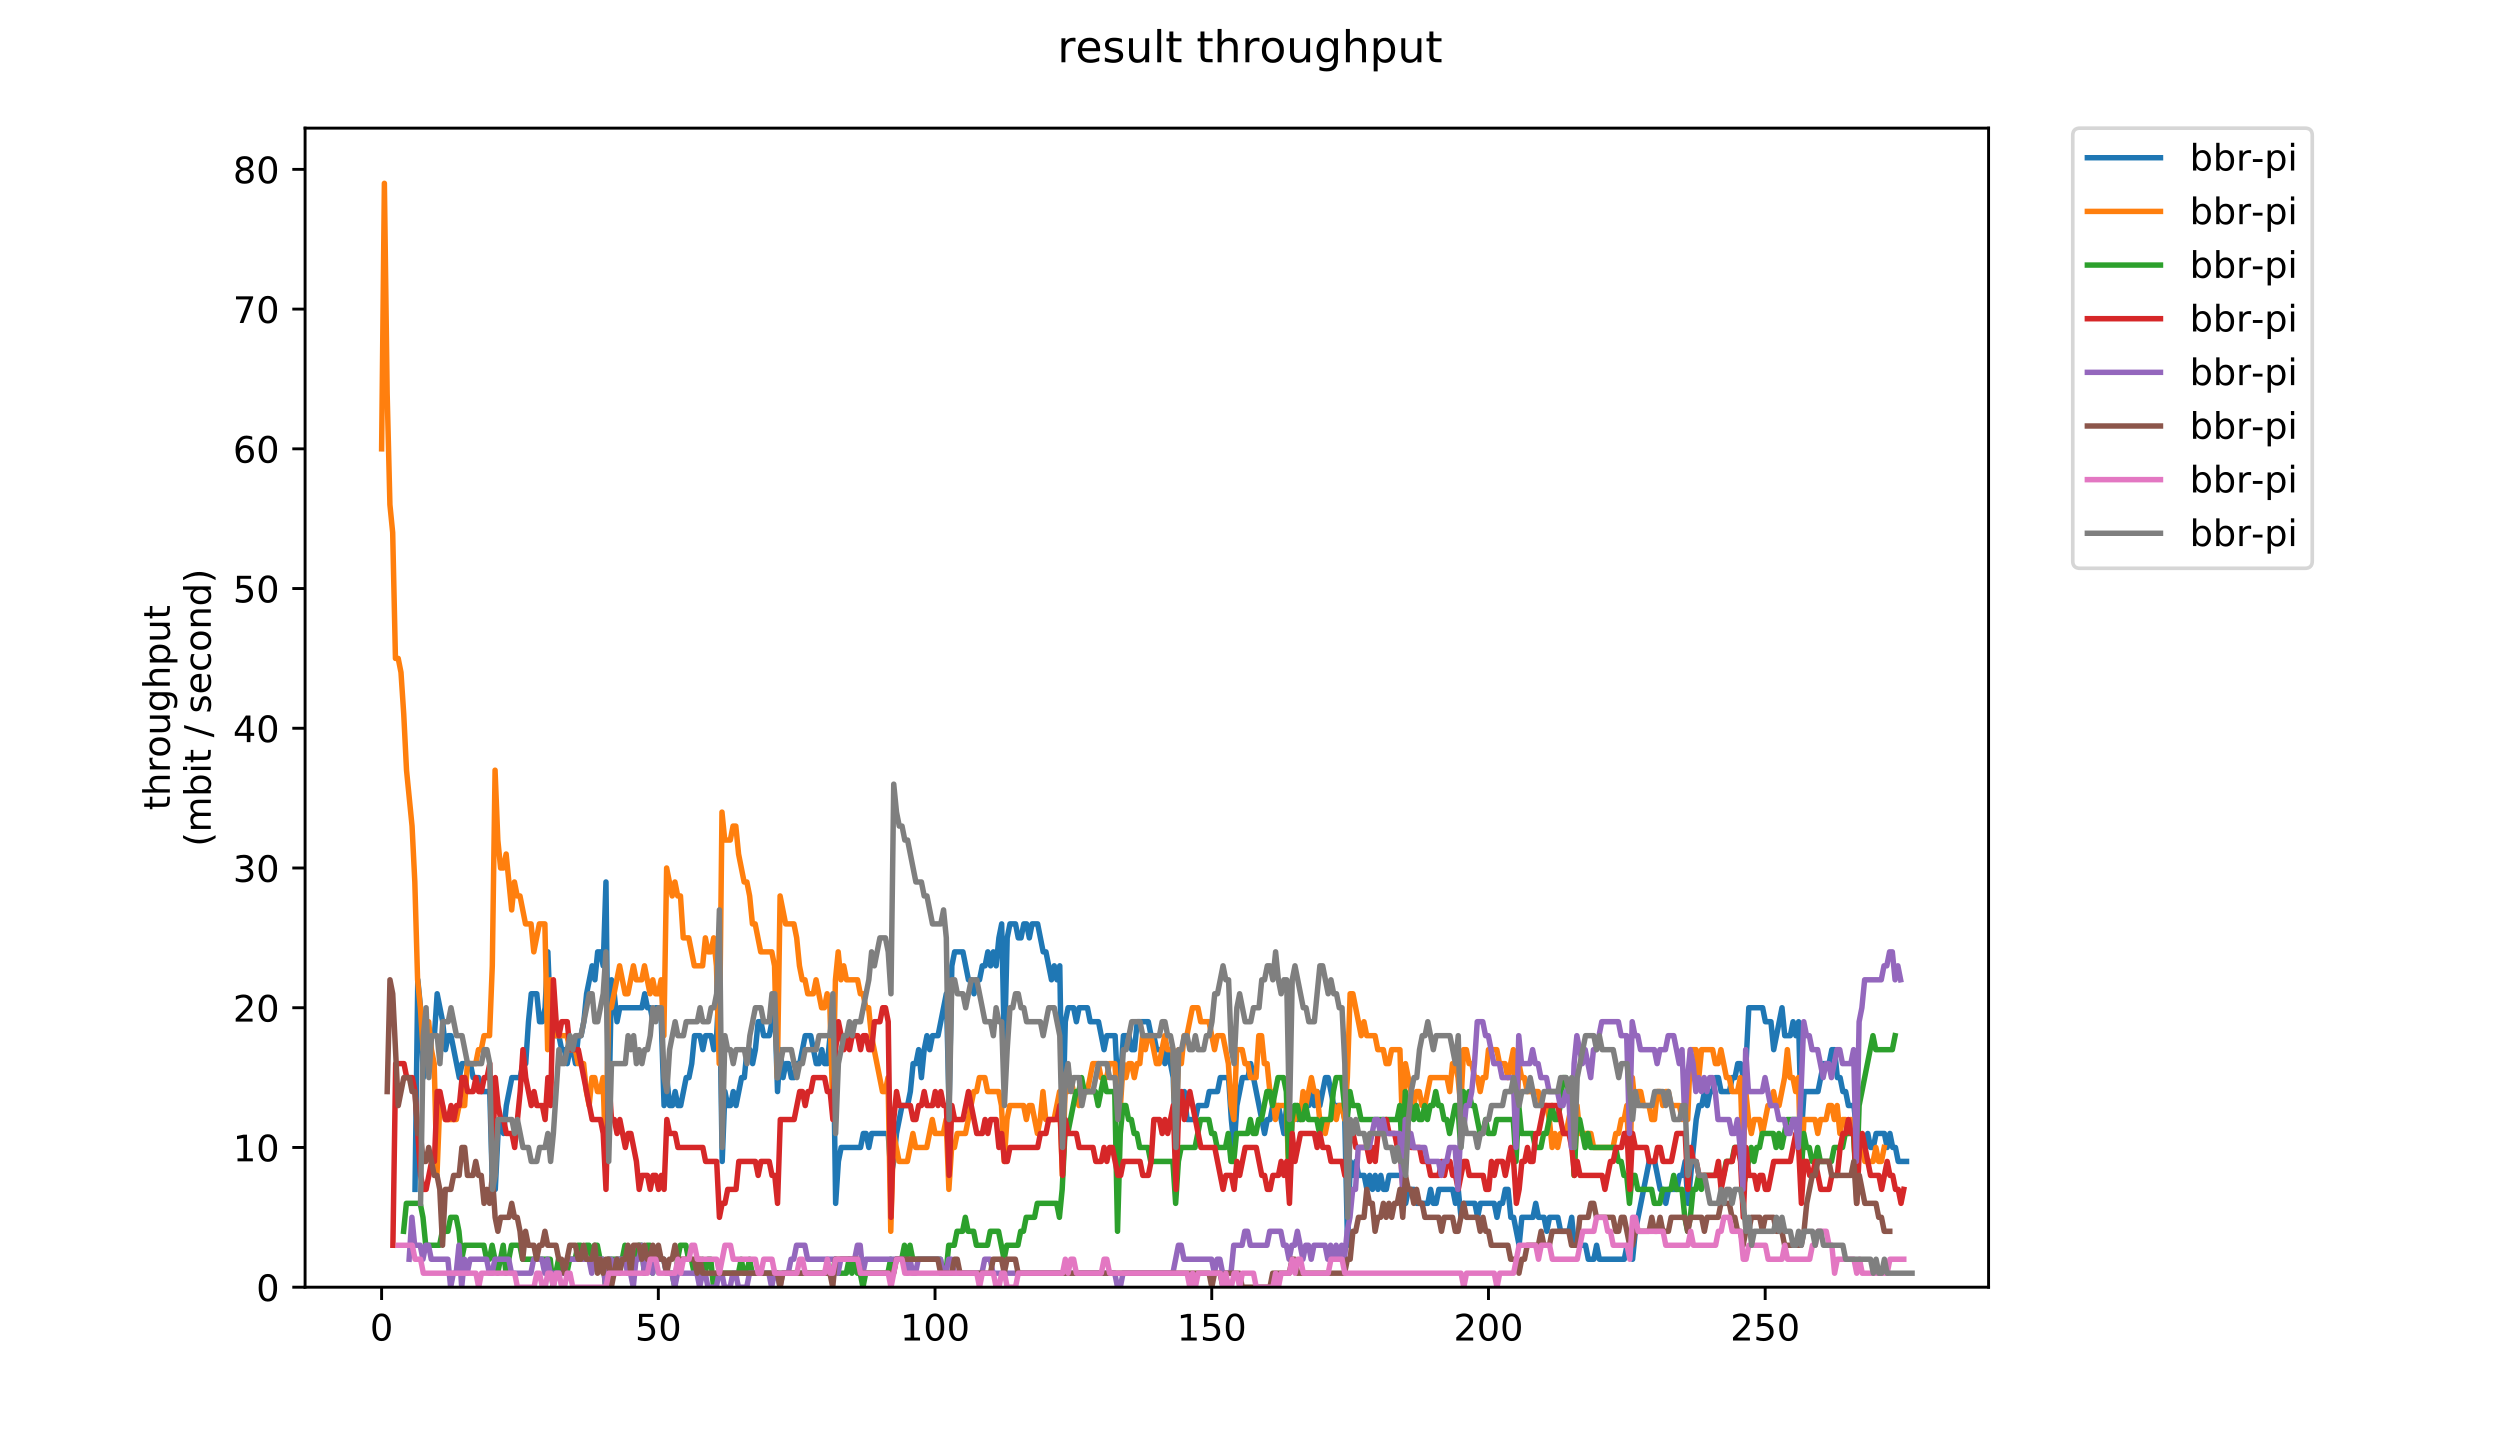 <?xml version="1.0" encoding="utf-8" standalone="no"?>
<!DOCTYPE svg PUBLIC "-//W3C//DTD SVG 1.1//EN"
  "http://www.w3.org/Graphics/SVG/1.1/DTD/svg11.dtd">
<!-- Created with matplotlib (https://matplotlib.org/) -->
<svg height="396pt" version="1.1" viewBox="0 0 684 396" width="684pt" xmlns="http://www.w3.org/2000/svg" xmlns:xlink="http://www.w3.org/1999/xlink">
 <defs>
  <style type="text/css">
*{stroke-linecap:butt;stroke-linejoin:round;}
  </style>
 </defs>
 <g id="figure_1">
  <g id="patch_1">
   <path d="M 0 396 
L 684 396 
L 684 0 
L 0 0 
z
" style="fill:#ffffff;"/>
  </g>
  <g id="axes_1">
   <g id="patch_2">
    <path d="M 83.472 352.174 
L 544.074 352.174 
L 544.074 35.062 
L 83.472 35.062 
z
" style="fill:#ffffff;"/>
   </g>
   <g id="matplotlib.axis_1">
    <g id="xtick_1">
     <g id="line2d_1">
      <defs>
       <path d="M 0 0 
L 0 3.5 
" id="m5866f1da00" style="stroke:#000000;stroke-width:0.8;"/>
      </defs>
      <g>
       <use style="stroke:#000000;stroke-width:0.8;" x="104.407" xlink:href="#m5866f1da00" y="352.174"/>
      </g>
     </g>
     <g id="text_1">
      <!-- 0 -->
      <defs>
       <path d="M 31.781 66.406 
Q 24.172 66.406 20.328 58.906 
Q 16.5 51.422 16.5 36.375 
Q 16.5 21.391 20.328 13.891 
Q 24.172 6.391 31.781 6.391 
Q 39.453 6.391 43.281 13.891 
Q 47.125 21.391 47.125 36.375 
Q 47.125 51.422 43.281 58.906 
Q 39.453 66.406 31.781 66.406 
z
M 31.781 74.219 
Q 44.047 74.219 50.516 64.516 
Q 56.984 54.828 56.984 36.375 
Q 56.984 17.969 50.516 8.266 
Q 44.047 -1.422 31.781 -1.422 
Q 19.531 -1.422 13.062 8.266 
Q 6.594 17.969 6.594 36.375 
Q 6.594 54.828 13.062 64.516 
Q 19.531 74.219 31.781 74.219 
z
" id="DejaVuSans-48"/>
      </defs>
      <g transform="translate(101.226 366.773)scale(0.1 -0.1)">
       <use xlink:href="#DejaVuSans-48"/>
      </g>
     </g>
    </g>
    <g id="xtick_2">
     <g id="line2d_2">
      <g>
       <use style="stroke:#000000;stroke-width:0.8;" x="180.117" xlink:href="#m5866f1da00" y="352.174"/>
      </g>
     </g>
     <g id="text_2">
      <!-- 50 -->
      <defs>
       <path d="M 10.797 72.906 
L 49.516 72.906 
L 49.516 64.594 
L 19.828 64.594 
L 19.828 46.734 
Q 21.969 47.469 24.109 47.828 
Q 26.266 48.188 28.422 48.188 
Q 40.625 48.188 47.75 41.5 
Q 54.891 34.812 54.891 23.391 
Q 54.891 11.625 47.562 5.094 
Q 40.234 -1.422 26.906 -1.422 
Q 22.312 -1.422 17.547 -0.641 
Q 12.797 0.141 7.719 1.703 
L 7.719 11.625 
Q 12.109 9.234 16.797 8.062 
Q 21.484 6.891 26.703 6.891 
Q 35.156 6.891 40.078 11.328 
Q 45.016 15.766 45.016 23.391 
Q 45.016 31 40.078 35.438 
Q 35.156 39.891 26.703 39.891 
Q 22.75 39.891 18.812 39.016 
Q 14.891 38.141 10.797 36.281 
z
" id="DejaVuSans-53"/>
      </defs>
      <g transform="translate(173.754 366.773)scale(0.1 -0.1)">
       <use xlink:href="#DejaVuSans-53"/>
       <use x="63.623" xlink:href="#DejaVuSans-48"/>
      </g>
     </g>
    </g>
    <g id="xtick_3">
     <g id="line2d_3">
      <g>
       <use style="stroke:#000000;stroke-width:0.8;" x="255.826" xlink:href="#m5866f1da00" y="352.174"/>
      </g>
     </g>
     <g id="text_3">
      <!-- 100 -->
      <defs>
       <path d="M 12.406 8.297 
L 28.516 8.297 
L 28.516 63.922 
L 10.984 60.406 
L 10.984 69.391 
L 28.422 72.906 
L 38.281 72.906 
L 38.281 8.297 
L 54.391 8.297 
L 54.391 0 
L 12.406 0 
z
" id="DejaVuSans-49"/>
      </defs>
      <g transform="translate(246.283 366.773)scale(0.1 -0.1)">
       <use xlink:href="#DejaVuSans-49"/>
       <use x="63.623" xlink:href="#DejaVuSans-48"/>
       <use x="127.246" xlink:href="#DejaVuSans-48"/>
      </g>
     </g>
    </g>
    <g id="xtick_4">
     <g id="line2d_4">
      <g>
       <use style="stroke:#000000;stroke-width:0.8;" x="331.536" xlink:href="#m5866f1da00" y="352.174"/>
      </g>
     </g>
     <g id="text_4">
      <!-- 150 -->
      <g transform="translate(321.992 366.773)scale(0.1 -0.1)">
       <use xlink:href="#DejaVuSans-49"/>
       <use x="63.623" xlink:href="#DejaVuSans-53"/>
       <use x="127.246" xlink:href="#DejaVuSans-48"/>
      </g>
     </g>
    </g>
    <g id="xtick_5">
     <g id="line2d_5">
      <g>
       <use style="stroke:#000000;stroke-width:0.8;" x="407.246" xlink:href="#m5866f1da00" y="352.174"/>
      </g>
     </g>
     <g id="text_5">
      <!-- 200 -->
      <defs>
       <path d="M 19.188 8.297 
L 53.609 8.297 
L 53.609 0 
L 7.328 0 
L 7.328 8.297 
Q 12.938 14.109 22.625 23.891 
Q 32.328 33.688 34.812 36.531 
Q 39.547 41.844 41.422 45.531 
Q 43.312 49.219 43.312 52.781 
Q 43.312 58.594 39.234 62.25 
Q 35.156 65.922 28.609 65.922 
Q 23.969 65.922 18.812 64.312 
Q 13.672 62.703 7.812 59.422 
L 7.812 69.391 
Q 13.766 71.781 18.938 73 
Q 24.125 74.219 28.422 74.219 
Q 39.75 74.219 46.484 68.547 
Q 53.219 62.891 53.219 53.422 
Q 53.219 48.922 51.531 44.891 
Q 49.859 40.875 45.406 35.406 
Q 44.188 33.984 37.641 27.219 
Q 31.109 20.453 19.188 8.297 
z
" id="DejaVuSans-50"/>
      </defs>
      <g transform="translate(397.702 366.773)scale(0.1 -0.1)">
       <use xlink:href="#DejaVuSans-50"/>
       <use x="63.623" xlink:href="#DejaVuSans-48"/>
       <use x="127.246" xlink:href="#DejaVuSans-48"/>
      </g>
     </g>
    </g>
    <g id="xtick_6">
     <g id="line2d_6">
      <g>
       <use style="stroke:#000000;stroke-width:0.8;" x="482.955" xlink:href="#m5866f1da00" y="352.174"/>
      </g>
     </g>
     <g id="text_6">
      <!-- 250 -->
      <g transform="translate(473.412 366.773)scale(0.1 -0.1)">
       <use xlink:href="#DejaVuSans-50"/>
       <use x="63.623" xlink:href="#DejaVuSans-53"/>
       <use x="127.246" xlink:href="#DejaVuSans-48"/>
      </g>
     </g>
    </g>
   </g>
   <g id="matplotlib.axis_2">
    <g id="ytick_1">
     <g id="line2d_7">
      <defs>
       <path d="M 0 0 
L -3.5 0 
" id="m596ab95f8e" style="stroke:#000000;stroke-width:0.8;"/>
      </defs>
      <g>
       <use style="stroke:#000000;stroke-width:0.8;" x="83.472" xlink:href="#m596ab95f8e" y="352.174"/>
      </g>
     </g>
     <g id="text_7">
      <!-- 0 -->
      <g transform="translate(70.11 355.973)scale(0.1 -0.1)">
       <use xlink:href="#DejaVuSans-48"/>
      </g>
     </g>
    </g>
    <g id="ytick_2">
     <g id="line2d_8">
      <g>
       <use style="stroke:#000000;stroke-width:0.8;" x="83.472" xlink:href="#m596ab95f8e" y="313.945"/>
      </g>
     </g>
     <g id="text_8">
      <!-- 10 -->
      <g transform="translate(63.747 317.744)scale(0.1 -0.1)">
       <use xlink:href="#DejaVuSans-49"/>
       <use x="63.623" xlink:href="#DejaVuSans-48"/>
      </g>
     </g>
    </g>
    <g id="ytick_3">
     <g id="line2d_9">
      <g>
       <use style="stroke:#000000;stroke-width:0.8;" x="83.472" xlink:href="#m596ab95f8e" y="275.716"/>
      </g>
     </g>
     <g id="text_9">
      <!-- 20 -->
      <g transform="translate(63.747 279.515)scale(0.1 -0.1)">
       <use xlink:href="#DejaVuSans-50"/>
       <use x="63.623" xlink:href="#DejaVuSans-48"/>
      </g>
     </g>
    </g>
    <g id="ytick_4">
     <g id="line2d_10">
      <g>
       <use style="stroke:#000000;stroke-width:0.8;" x="83.472" xlink:href="#m596ab95f8e" y="237.486"/>
      </g>
     </g>
     <g id="text_10">
      <!-- 30 -->
      <defs>
       <path d="M 40.578 39.312 
Q 47.656 37.797 51.625 33 
Q 55.609 28.219 55.609 21.188 
Q 55.609 10.406 48.188 4.484 
Q 40.766 -1.422 27.094 -1.422 
Q 22.516 -1.422 17.656 -0.516 
Q 12.797 0.391 7.625 2.203 
L 7.625 11.719 
Q 11.719 9.328 16.594 8.109 
Q 21.484 6.891 26.812 6.891 
Q 36.078 6.891 40.938 10.547 
Q 45.797 14.203 45.797 21.188 
Q 45.797 27.641 41.281 31.266 
Q 36.766 34.906 28.719 34.906 
L 20.219 34.906 
L 20.219 43.016 
L 29.109 43.016 
Q 36.375 43.016 40.234 45.922 
Q 44.094 48.828 44.094 54.297 
Q 44.094 59.906 40.109 62.906 
Q 36.141 65.922 28.719 65.922 
Q 24.656 65.922 20.016 65.031 
Q 15.375 64.156 9.812 62.312 
L 9.812 71.094 
Q 15.438 72.656 20.344 73.438 
Q 25.25 74.219 29.594 74.219 
Q 40.828 74.219 47.359 69.109 
Q 53.906 64.016 53.906 55.328 
Q 53.906 49.266 50.438 45.094 
Q 46.969 40.922 40.578 39.312 
z
" id="DejaVuSans-51"/>
      </defs>
      <g transform="translate(63.747 241.286)scale(0.1 -0.1)">
       <use xlink:href="#DejaVuSans-51"/>
       <use x="63.623" xlink:href="#DejaVuSans-48"/>
      </g>
     </g>
    </g>
    <g id="ytick_5">
     <g id="line2d_11">
      <g>
       <use style="stroke:#000000;stroke-width:0.8;" x="83.472" xlink:href="#m596ab95f8e" y="199.257"/>
      </g>
     </g>
     <g id="text_11">
      <!-- 40 -->
      <defs>
       <path d="M 37.797 64.312 
L 12.891 25.391 
L 37.797 25.391 
z
M 35.203 72.906 
L 47.609 72.906 
L 47.609 25.391 
L 58.016 25.391 
L 58.016 17.188 
L 47.609 17.188 
L 47.609 0 
L 37.797 0 
L 37.797 17.188 
L 4.891 17.188 
L 4.891 26.703 
z
" id="DejaVuSans-52"/>
      </defs>
      <g transform="translate(63.747 203.056)scale(0.1 -0.1)">
       <use xlink:href="#DejaVuSans-52"/>
       <use x="63.623" xlink:href="#DejaVuSans-48"/>
      </g>
     </g>
    </g>
    <g id="ytick_6">
     <g id="line2d_12">
      <g>
       <use style="stroke:#000000;stroke-width:0.8;" x="83.472" xlink:href="#m596ab95f8e" y="161.028"/>
      </g>
     </g>
     <g id="text_12">
      <!-- 50 -->
      <g transform="translate(63.747 164.827)scale(0.1 -0.1)">
       <use xlink:href="#DejaVuSans-53"/>
       <use x="63.623" xlink:href="#DejaVuSans-48"/>
      </g>
     </g>
    </g>
    <g id="ytick_7">
     <g id="line2d_13">
      <g>
       <use style="stroke:#000000;stroke-width:0.8;" x="83.472" xlink:href="#m596ab95f8e" y="122.799"/>
      </g>
     </g>
     <g id="text_13">
      <!-- 60 -->
      <defs>
       <path d="M 33.016 40.375 
Q 26.375 40.375 22.484 35.828 
Q 18.609 31.297 18.609 23.391 
Q 18.609 15.531 22.484 10.953 
Q 26.375 6.391 33.016 6.391 
Q 39.656 6.391 43.531 10.953 
Q 47.406 15.531 47.406 23.391 
Q 47.406 31.297 43.531 35.828 
Q 39.656 40.375 33.016 40.375 
z
M 52.594 71.297 
L 52.594 62.312 
Q 48.875 64.062 45.094 64.984 
Q 41.312 65.922 37.594 65.922 
Q 27.828 65.922 22.672 59.328 
Q 17.531 52.734 16.797 39.406 
Q 19.672 43.656 24.016 45.922 
Q 28.375 48.188 33.594 48.188 
Q 44.578 48.188 50.953 41.516 
Q 57.328 34.859 57.328 23.391 
Q 57.328 12.156 50.688 5.359 
Q 44.047 -1.422 33.016 -1.422 
Q 20.359 -1.422 13.672 8.266 
Q 6.984 17.969 6.984 36.375 
Q 6.984 53.656 15.188 63.938 
Q 23.391 74.219 37.203 74.219 
Q 40.922 74.219 44.703 73.484 
Q 48.484 72.75 52.594 71.297 
z
" id="DejaVuSans-54"/>
      </defs>
      <g transform="translate(63.747 126.598)scale(0.1 -0.1)">
       <use xlink:href="#DejaVuSans-54"/>
       <use x="63.623" xlink:href="#DejaVuSans-48"/>
      </g>
     </g>
    </g>
    <g id="ytick_8">
     <g id="line2d_14">
      <g>
       <use style="stroke:#000000;stroke-width:0.8;" x="83.472" xlink:href="#m596ab95f8e" y="84.569"/>
      </g>
     </g>
     <g id="text_14">
      <!-- 70 -->
      <defs>
       <path d="M 8.203 72.906 
L 55.078 72.906 
L 55.078 68.703 
L 28.609 0 
L 18.312 0 
L 43.219 64.594 
L 8.203 64.594 
z
" id="DejaVuSans-55"/>
      </defs>
      <g transform="translate(63.747 88.369)scale(0.1 -0.1)">
       <use xlink:href="#DejaVuSans-55"/>
       <use x="63.623" xlink:href="#DejaVuSans-48"/>
      </g>
     </g>
    </g>
    <g id="ytick_9">
     <g id="line2d_15">
      <g>
       <use style="stroke:#000000;stroke-width:0.8;" x="83.472" xlink:href="#m596ab95f8e" y="46.34"/>
      </g>
     </g>
     <g id="text_15">
      <!-- 80 -->
      <defs>
       <path d="M 31.781 34.625 
Q 24.75 34.625 20.719 30.859 
Q 16.703 27.094 16.703 20.516 
Q 16.703 13.922 20.719 10.156 
Q 24.75 6.391 31.781 6.391 
Q 38.812 6.391 42.859 10.172 
Q 46.922 13.969 46.922 20.516 
Q 46.922 27.094 42.891 30.859 
Q 38.875 34.625 31.781 34.625 
z
M 21.922 38.812 
Q 15.578 40.375 12.031 44.719 
Q 8.5 49.078 8.5 55.328 
Q 8.5 64.062 14.719 69.141 
Q 20.953 74.219 31.781 74.219 
Q 42.672 74.219 48.875 69.141 
Q 55.078 64.062 55.078 55.328 
Q 55.078 49.078 51.531 44.719 
Q 48 40.375 41.703 38.812 
Q 48.828 37.156 52.797 32.312 
Q 56.781 27.484 56.781 20.516 
Q 56.781 9.906 50.312 4.234 
Q 43.844 -1.422 31.781 -1.422 
Q 19.734 -1.422 13.25 4.234 
Q 6.781 9.906 6.781 20.516 
Q 6.781 27.484 10.781 32.312 
Q 14.797 37.156 21.922 38.812 
z
M 18.312 54.391 
Q 18.312 48.734 21.844 45.562 
Q 25.391 42.391 31.781 42.391 
Q 38.141 42.391 41.719 45.562 
Q 45.312 48.734 45.312 54.391 
Q 45.312 60.062 41.719 63.234 
Q 38.141 66.406 31.781 66.406 
Q 25.391 66.406 21.844 63.234 
Q 18.312 60.062 18.312 54.391 
z
" id="DejaVuSans-56"/>
      </defs>
      <g transform="translate(63.747 50.139)scale(0.1 -0.1)">
       <use xlink:href="#DejaVuSans-56"/>
       <use x="63.623" xlink:href="#DejaVuSans-48"/>
      </g>
     </g>
    </g>
    <g id="text_16">
     <!-- throughput -->
     <defs>
      <path d="M 18.312 70.219 
L 18.312 54.688 
L 36.812 54.688 
L 36.812 47.703 
L 18.312 47.703 
L 18.312 18.016 
Q 18.312 11.328 20.141 9.422 
Q 21.969 7.516 27.594 7.516 
L 36.812 7.516 
L 36.812 0 
L 27.594 0 
Q 17.188 0 13.234 3.875 
Q 9.281 7.766 9.281 18.016 
L 9.281 47.703 
L 2.688 47.703 
L 2.688 54.688 
L 9.281 54.688 
L 9.281 70.219 
z
" id="DejaVuSans-116"/>
      <path d="M 54.891 33.016 
L 54.891 0 
L 45.906 0 
L 45.906 32.719 
Q 45.906 40.484 42.875 44.328 
Q 39.844 48.188 33.797 48.188 
Q 26.516 48.188 22.312 43.547 
Q 18.109 38.922 18.109 30.906 
L 18.109 0 
L 9.078 0 
L 9.078 75.984 
L 18.109 75.984 
L 18.109 46.188 
Q 21.344 51.125 25.703 53.562 
Q 30.078 56 35.797 56 
Q 45.219 56 50.047 50.172 
Q 54.891 44.344 54.891 33.016 
z
" id="DejaVuSans-104"/>
      <path d="M 41.109 46.297 
Q 39.594 47.172 37.812 47.578 
Q 36.031 48 33.891 48 
Q 26.266 48 22.188 43.047 
Q 18.109 38.094 18.109 28.812 
L 18.109 0 
L 9.078 0 
L 9.078 54.688 
L 18.109 54.688 
L 18.109 46.188 
Q 20.953 51.172 25.484 53.578 
Q 30.031 56 36.531 56 
Q 37.453 56 38.578 55.875 
Q 39.703 55.766 41.062 55.516 
z
" id="DejaVuSans-114"/>
      <path d="M 30.609 48.391 
Q 23.391 48.391 19.188 42.75 
Q 14.984 37.109 14.984 27.297 
Q 14.984 17.484 19.156 11.844 
Q 23.344 6.203 30.609 6.203 
Q 37.797 6.203 41.984 11.859 
Q 46.188 17.531 46.188 27.297 
Q 46.188 37.016 41.984 42.703 
Q 37.797 48.391 30.609 48.391 
z
M 30.609 56 
Q 42.328 56 49.016 48.375 
Q 55.719 40.766 55.719 27.297 
Q 55.719 13.875 49.016 6.219 
Q 42.328 -1.422 30.609 -1.422 
Q 18.844 -1.422 12.172 6.219 
Q 5.516 13.875 5.516 27.297 
Q 5.516 40.766 12.172 48.375 
Q 18.844 56 30.609 56 
z
" id="DejaVuSans-111"/>
      <path d="M 8.5 21.578 
L 8.5 54.688 
L 17.484 54.688 
L 17.484 21.922 
Q 17.484 14.156 20.5 10.266 
Q 23.531 6.391 29.594 6.391 
Q 36.859 6.391 41.078 11.031 
Q 45.312 15.672 45.312 23.688 
L 45.312 54.688 
L 54.297 54.688 
L 54.297 0 
L 45.312 0 
L 45.312 8.406 
Q 42.047 3.422 37.719 1 
Q 33.406 -1.422 27.688 -1.422 
Q 18.266 -1.422 13.375 4.438 
Q 8.5 10.297 8.5 21.578 
z
M 31.109 56 
z
" id="DejaVuSans-117"/>
      <path d="M 45.406 27.984 
Q 45.406 37.75 41.375 43.109 
Q 37.359 48.484 30.078 48.484 
Q 22.859 48.484 18.828 43.109 
Q 14.797 37.75 14.797 27.984 
Q 14.797 18.266 18.828 12.891 
Q 22.859 7.516 30.078 7.516 
Q 37.359 7.516 41.375 12.891 
Q 45.406 18.266 45.406 27.984 
z
M 54.391 6.781 
Q 54.391 -7.172 48.188 -13.984 
Q 42 -20.797 29.203 -20.797 
Q 24.469 -20.797 20.266 -20.094 
Q 16.062 -19.391 12.109 -17.922 
L 12.109 -9.188 
Q 16.062 -11.328 19.922 -12.344 
Q 23.781 -13.375 27.781 -13.375 
Q 36.625 -13.375 41.016 -8.766 
Q 45.406 -4.156 45.406 5.172 
L 45.406 9.625 
Q 42.625 4.781 38.281 2.391 
Q 33.938 0 27.875 0 
Q 17.828 0 11.672 7.656 
Q 5.516 15.328 5.516 27.984 
Q 5.516 40.672 11.672 48.328 
Q 17.828 56 27.875 56 
Q 33.938 56 38.281 53.609 
Q 42.625 51.219 45.406 46.391 
L 45.406 54.688 
L 54.391 54.688 
z
" id="DejaVuSans-103"/>
      <path d="M 18.109 8.203 
L 18.109 -20.797 
L 9.078 -20.797 
L 9.078 54.688 
L 18.109 54.688 
L 18.109 46.391 
Q 20.953 51.266 25.266 53.625 
Q 29.594 56 35.594 56 
Q 45.562 56 51.781 48.094 
Q 58.016 40.188 58.016 27.297 
Q 58.016 14.406 51.781 6.484 
Q 45.562 -1.422 35.594 -1.422 
Q 29.594 -1.422 25.266 0.953 
Q 20.953 3.328 18.109 8.203 
z
M 48.688 27.297 
Q 48.688 37.203 44.609 42.844 
Q 40.531 48.484 33.406 48.484 
Q 26.266 48.484 22.188 42.844 
Q 18.109 37.203 18.109 27.297 
Q 18.109 17.391 22.188 11.75 
Q 26.266 6.109 33.406 6.109 
Q 40.531 6.109 44.609 11.75 
Q 48.688 17.391 48.688 27.297 
z
" id="DejaVuSans-112"/>
     </defs>
     <g transform="translate(46.47 221.675)rotate(-90)scale(0.1 -0.1)">
      <use xlink:href="#DejaVuSans-116"/>
      <use x="39.209" xlink:href="#DejaVuSans-104"/>
      <use x="102.588" xlink:href="#DejaVuSans-114"/>
      <use x="143.67" xlink:href="#DejaVuSans-111"/>
      <use x="204.852" xlink:href="#DejaVuSans-117"/>
      <use x="268.23" xlink:href="#DejaVuSans-103"/>
      <use x="331.707" xlink:href="#DejaVuSans-104"/>
      <use x="395.086" xlink:href="#DejaVuSans-112"/>
      <use x="458.562" xlink:href="#DejaVuSans-117"/>
      <use x="521.941" xlink:href="#DejaVuSans-116"/>
     </g>
     <!-- (mbit / second) -->
     <defs>
      <path d="M 31 75.875 
Q 24.469 64.656 21.281 53.656 
Q 18.109 42.672 18.109 31.391 
Q 18.109 20.125 21.312 9.062 
Q 24.516 -2 31 -13.188 
L 23.188 -13.188 
Q 15.875 -1.703 12.234 9.375 
Q 8.594 20.453 8.594 31.391 
Q 8.594 42.281 12.203 53.312 
Q 15.828 64.359 23.188 75.875 
z
" id="DejaVuSans-40"/>
      <path d="M 52 44.188 
Q 55.375 50.25 60.062 53.125 
Q 64.75 56 71.094 56 
Q 79.641 56 84.281 50.016 
Q 88.922 44.047 88.922 33.016 
L 88.922 0 
L 79.891 0 
L 79.891 32.719 
Q 79.891 40.578 77.094 44.375 
Q 74.312 48.188 68.609 48.188 
Q 61.625 48.188 57.562 43.547 
Q 53.516 38.922 53.516 30.906 
L 53.516 0 
L 44.484 0 
L 44.484 32.719 
Q 44.484 40.625 41.703 44.406 
Q 38.922 48.188 33.109 48.188 
Q 26.219 48.188 22.156 43.531 
Q 18.109 38.875 18.109 30.906 
L 18.109 0 
L 9.078 0 
L 9.078 54.688 
L 18.109 54.688 
L 18.109 46.188 
Q 21.188 51.219 25.484 53.609 
Q 29.781 56 35.688 56 
Q 41.656 56 45.828 52.969 
Q 50 49.953 52 44.188 
z
" id="DejaVuSans-109"/>
      <path d="M 48.688 27.297 
Q 48.688 37.203 44.609 42.844 
Q 40.531 48.484 33.406 48.484 
Q 26.266 48.484 22.188 42.844 
Q 18.109 37.203 18.109 27.297 
Q 18.109 17.391 22.188 11.75 
Q 26.266 6.109 33.406 6.109 
Q 40.531 6.109 44.609 11.75 
Q 48.688 17.391 48.688 27.297 
z
M 18.109 46.391 
Q 20.953 51.266 25.266 53.625 
Q 29.594 56 35.594 56 
Q 45.562 56 51.781 48.094 
Q 58.016 40.188 58.016 27.297 
Q 58.016 14.406 51.781 6.484 
Q 45.562 -1.422 35.594 -1.422 
Q 29.594 -1.422 25.266 0.953 
Q 20.953 3.328 18.109 8.203 
L 18.109 0 
L 9.078 0 
L 9.078 75.984 
L 18.109 75.984 
z
" id="DejaVuSans-98"/>
      <path d="M 9.422 54.688 
L 18.406 54.688 
L 18.406 0 
L 9.422 0 
z
M 9.422 75.984 
L 18.406 75.984 
L 18.406 64.594 
L 9.422 64.594 
z
" id="DejaVuSans-105"/>
      <path id="DejaVuSans-32"/>
      <path d="M 25.391 72.906 
L 33.688 72.906 
L 8.297 -9.281 
L 0 -9.281 
z
" id="DejaVuSans-47"/>
      <path d="M 44.281 53.078 
L 44.281 44.578 
Q 40.484 46.531 36.375 47.5 
Q 32.281 48.484 27.875 48.484 
Q 21.188 48.484 17.844 46.438 
Q 14.5 44.391 14.5 40.281 
Q 14.5 37.156 16.891 35.375 
Q 19.281 33.594 26.516 31.984 
L 29.594 31.297 
Q 39.156 29.25 43.188 25.516 
Q 47.219 21.781 47.219 15.094 
Q 47.219 7.469 41.188 3.016 
Q 35.156 -1.422 24.609 -1.422 
Q 20.219 -1.422 15.453 -0.562 
Q 10.688 0.297 5.422 2 
L 5.422 11.281 
Q 10.406 8.688 15.234 7.391 
Q 20.062 6.109 24.812 6.109 
Q 31.156 6.109 34.562 8.281 
Q 37.984 10.453 37.984 14.406 
Q 37.984 18.062 35.516 20.016 
Q 33.062 21.969 24.703 23.781 
L 21.578 24.516 
Q 13.234 26.266 9.516 29.906 
Q 5.812 33.547 5.812 39.891 
Q 5.812 47.609 11.281 51.797 
Q 16.75 56 26.812 56 
Q 31.781 56 36.172 55.266 
Q 40.578 54.547 44.281 53.078 
z
" id="DejaVuSans-115"/>
      <path d="M 56.203 29.594 
L 56.203 25.203 
L 14.891 25.203 
Q 15.484 15.922 20.484 11.062 
Q 25.484 6.203 34.422 6.203 
Q 39.594 6.203 44.453 7.469 
Q 49.312 8.734 54.109 11.281 
L 54.109 2.781 
Q 49.266 0.734 44.188 -0.344 
Q 39.109 -1.422 33.891 -1.422 
Q 20.797 -1.422 13.156 6.188 
Q 5.516 13.812 5.516 26.812 
Q 5.516 40.234 12.766 48.109 
Q 20.016 56 32.328 56 
Q 43.359 56 49.781 48.891 
Q 56.203 41.797 56.203 29.594 
z
M 47.219 32.234 
Q 47.125 39.594 43.094 43.984 
Q 39.062 48.391 32.422 48.391 
Q 24.906 48.391 20.391 44.141 
Q 15.875 39.891 15.188 32.172 
z
" id="DejaVuSans-101"/>
      <path d="M 48.781 52.594 
L 48.781 44.188 
Q 44.969 46.297 41.141 47.344 
Q 37.312 48.391 33.406 48.391 
Q 24.656 48.391 19.812 42.844 
Q 14.984 37.312 14.984 27.297 
Q 14.984 17.281 19.812 11.734 
Q 24.656 6.203 33.406 6.203 
Q 37.312 6.203 41.141 7.25 
Q 44.969 8.297 48.781 10.406 
L 48.781 2.094 
Q 45.016 0.344 40.984 -0.531 
Q 36.969 -1.422 32.422 -1.422 
Q 20.062 -1.422 12.781 6.344 
Q 5.516 14.109 5.516 27.297 
Q 5.516 40.672 12.859 48.328 
Q 20.219 56 33.016 56 
Q 37.156 56 41.109 55.141 
Q 45.062 54.297 48.781 52.594 
z
" id="DejaVuSans-99"/>
      <path d="M 54.891 33.016 
L 54.891 0 
L 45.906 0 
L 45.906 32.719 
Q 45.906 40.484 42.875 44.328 
Q 39.844 48.188 33.797 48.188 
Q 26.516 48.188 22.312 43.547 
Q 18.109 38.922 18.109 30.906 
L 18.109 0 
L 9.078 0 
L 9.078 54.688 
L 18.109 54.688 
L 18.109 46.188 
Q 21.344 51.125 25.703 53.562 
Q 30.078 56 35.797 56 
Q 45.219 56 50.047 50.172 
Q 54.891 44.344 54.891 33.016 
z
" id="DejaVuSans-110"/>
      <path d="M 45.406 46.391 
L 45.406 75.984 
L 54.391 75.984 
L 54.391 0 
L 45.406 0 
L 45.406 8.203 
Q 42.578 3.328 38.25 0.953 
Q 33.938 -1.422 27.875 -1.422 
Q 17.969 -1.422 11.734 6.484 
Q 5.516 14.406 5.516 27.297 
Q 5.516 40.188 11.734 48.094 
Q 17.969 56 27.875 56 
Q 33.938 56 38.25 53.625 
Q 42.578 51.266 45.406 46.391 
z
M 14.797 27.297 
Q 14.797 17.391 18.875 11.75 
Q 22.953 6.109 30.078 6.109 
Q 37.203 6.109 41.297 11.75 
Q 45.406 17.391 45.406 27.297 
Q 45.406 37.203 41.297 42.844 
Q 37.203 48.484 30.078 48.484 
Q 22.953 48.484 18.875 42.844 
Q 14.797 37.203 14.797 27.297 
z
" id="DejaVuSans-100"/>
      <path d="M 8.016 75.875 
L 15.828 75.875 
Q 23.141 64.359 26.781 53.312 
Q 30.422 42.281 30.422 31.391 
Q 30.422 20.453 26.781 9.375 
Q 23.141 -1.703 15.828 -13.188 
L 8.016 -13.188 
Q 14.5 -2 17.703 9.062 
Q 20.906 20.125 20.906 31.391 
Q 20.906 42.672 17.703 53.656 
Q 14.5 64.656 8.016 75.875 
z
" id="DejaVuSans-41"/>
     </defs>
     <g transform="translate(57.668 231.609)rotate(-90)scale(0.1 -0.1)">
      <use xlink:href="#DejaVuSans-40"/>
      <use x="39.014" xlink:href="#DejaVuSans-109"/>
      <use x="136.426" xlink:href="#DejaVuSans-98"/>
      <use x="199.902" xlink:href="#DejaVuSans-105"/>
      <use x="227.686" xlink:href="#DejaVuSans-116"/>
      <use x="266.895" xlink:href="#DejaVuSans-32"/>
      <use x="298.682" xlink:href="#DejaVuSans-47"/>
      <use x="332.373" xlink:href="#DejaVuSans-32"/>
      <use x="364.16" xlink:href="#DejaVuSans-115"/>
      <use x="416.26" xlink:href="#DejaVuSans-101"/>
      <use x="477.783" xlink:href="#DejaVuSans-99"/>
      <use x="532.764" xlink:href="#DejaVuSans-111"/>
      <use x="593.945" xlink:href="#DejaVuSans-110"/>
      <use x="657.324" xlink:href="#DejaVuSans-100"/>
      <use x="720.801" xlink:href="#DejaVuSans-41"/>
     </g>
    </g>
   </g>
   <g id="line2d_16">
    <path clip-path="url(#p311fe5d583)" d="M 113.55 325.414 
L 114.307 268.07 
L 115.064 275.716 
L 115.821 294.83 
L 118.093 283.362 
L 118.85 283.362 
L 119.607 271.893 
L 121.121 279.539 
L 121.878 287.184 
L 122.635 283.362 
L 123.392 283.362 
L 125.663 294.83 
L 126.421 291.007 
L 128.692 291.007 
L 129.449 294.83 
L 130.963 294.83 
L 131.72 298.653 
L 133.992 298.653 
L 134.749 325.414 
L 135.506 325.414 
L 136.263 310.122 
L 137.02 306.299 
L 137.777 310.122 
L 138.534 302.476 
L 140.048 294.83 
L 142.32 294.83 
L 143.077 291.007 
L 143.834 291.007 
L 144.591 279.539 
L 145.348 271.893 
L 146.862 271.893 
L 147.619 279.539 
L 148.376 279.539 
L 149.133 275.716 
L 149.891 260.424 
L 150.648 279.539 
L 151.405 279.539 
L 152.162 283.362 
L 152.919 283.362 
L 153.676 287.184 
L 154.433 287.184 
L 155.19 291.007 
L 155.947 287.184 
L 156.704 287.184 
L 157.462 291.007 
L 158.219 283.362 
L 158.976 283.362 
L 159.733 279.539 
L 160.49 271.893 
L 162.004 264.247 
L 162.761 268.07 
L 163.518 260.424 
L 164.275 260.424 
L 165.032 264.247 
L 165.79 241.309 
L 166.547 306.299 
L 167.304 268.07 
L 168.061 271.893 
L 168.818 279.539 
L 169.575 275.716 
L 175.632 275.716 
L 176.389 271.893 
L 177.146 275.716 
L 177.903 275.716 
L 178.66 279.539 
L 179.417 275.716 
L 180.174 275.716 
L 180.932 279.539 
L 181.689 302.476 
L 182.446 294.83 
L 183.203 302.476 
L 183.96 302.476 
L 184.717 298.653 
L 185.474 302.476 
L 186.231 302.476 
L 187.745 294.83 
L 188.502 294.83 
L 189.26 291.007 
L 190.017 283.362 
L 191.531 283.362 
L 192.288 287.184 
L 193.045 283.362 
L 194.559 283.362 
L 195.316 287.184 
L 196.073 283.362 
L 196.831 268.07 
L 197.588 317.768 
L 198.345 298.653 
L 199.102 302.476 
L 199.859 302.476 
L 200.616 298.653 
L 201.373 302.476 
L 202.887 294.83 
L 203.644 294.83 
L 204.401 287.184 
L 205.159 287.184 
L 205.916 291.007 
L 206.673 287.184 
L 207.43 279.539 
L 208.187 279.539 
L 208.944 283.362 
L 210.458 283.362 
L 211.972 275.716 
L 212.73 298.653 
L 213.487 287.184 
L 214.244 294.83 
L 215.001 291.007 
L 215.758 291.007 
L 216.515 294.83 
L 217.272 294.83 
L 218.029 291.007 
L 218.786 291.007 
L 220.301 283.362 
L 221.815 283.362 
L 223.329 291.007 
L 224.086 291.007 
L 224.843 287.184 
L 225.6 291.007 
L 226.357 291.007 
L 227.871 275.716 
L 228.629 329.237 
L 229.386 317.768 
L 230.143 313.945 
L 235.442 313.945 
L 236.2 310.122 
L 236.957 310.122 
L 237.714 313.945 
L 238.471 310.122 
L 243.013 310.122 
L 243.77 321.591 
L 244.528 317.768 
L 245.285 310.122 
L 246.799 302.476 
L 248.313 302.476 
L 249.07 298.653 
L 249.827 291.007 
L 250.584 291.007 
L 251.341 287.184 
L 252.099 294.83 
L 252.856 287.184 
L 253.613 283.362 
L 254.37 287.184 
L 255.127 283.362 
L 256.641 283.362 
L 258.912 271.893 
L 259.67 302.476 
L 260.427 264.247 
L 261.184 260.424 
L 263.455 260.424 
L 264.969 268.07 
L 265.726 268.07 
L 266.483 271.893 
L 267.24 268.07 
L 267.998 268.07 
L 268.755 264.247 
L 269.512 264.247 
L 270.269 260.424 
L 271.026 264.247 
L 271.783 260.424 
L 272.54 264.247 
L 273.297 256.601 
L 274.054 252.778 
L 274.811 287.184 
L 275.569 256.601 
L 276.326 252.778 
L 277.84 252.778 
L 278.597 256.601 
L 279.354 256.601 
L 280.111 252.778 
L 280.868 252.778 
L 281.625 256.601 
L 282.382 252.778 
L 283.897 252.778 
L 285.411 260.424 
L 286.168 260.424 
L 287.682 268.07 
L 288.439 264.247 
L 289.196 268.07 
L 289.953 264.247 
L 290.71 310.122 
L 291.468 279.539 
L 292.225 275.716 
L 293.739 275.716 
L 294.496 279.539 
L 295.253 275.716 
L 297.524 275.716 
L 298.281 279.539 
L 300.553 279.539 
L 302.067 287.184 
L 302.824 283.362 
L 305.095 283.362 
L 305.852 298.653 
L 306.609 294.83 
L 307.367 283.362 
L 308.881 283.362 
L 309.638 287.184 
L 310.395 287.184 
L 311.152 279.539 
L 314.18 279.539 
L 314.938 283.362 
L 315.695 283.362 
L 316.452 287.184 
L 317.966 287.184 
L 318.723 291.007 
L 319.48 287.184 
L 320.994 294.83 
L 321.751 317.768 
L 322.509 298.653 
L 323.266 302.476 
L 324.023 298.653 
L 324.78 306.299 
L 327.051 306.299 
L 327.808 302.476 
L 330.079 302.476 
L 330.837 298.653 
L 333.108 298.653 
L 333.865 294.83 
L 336.136 294.83 
L 336.893 306.299 
L 337.65 313.945 
L 338.408 302.476 
L 339.922 294.83 
L 341.436 294.83 
L 342.193 291.007 
L 345.978 310.122 
L 346.736 306.299 
L 347.493 306.299 
L 348.25 302.476 
L 349.764 302.476 
L 351.278 310.122 
L 352.035 302.476 
L 352.792 321.591 
L 353.549 306.299 
L 354.307 302.476 
L 355.064 306.299 
L 355.821 302.476 
L 358.092 302.476 
L 358.849 298.653 
L 359.606 302.476 
L 360.363 298.653 
L 361.12 302.476 
L 362.635 294.83 
L 363.392 294.83 
L 364.906 302.476 
L 367.177 302.476 
L 367.934 306.299 
L 368.691 340.705 
L 369.448 317.768 
L 370.206 321.591 
L 370.963 317.768 
L 371.72 321.591 
L 373.234 321.591 
L 373.991 325.414 
L 374.748 321.591 
L 375.505 325.414 
L 376.262 321.591 
L 377.019 325.414 
L 377.777 321.591 
L 378.534 325.414 
L 379.291 325.414 
L 380.048 321.591 
L 383.833 321.591 
L 384.59 329.237 
L 385.347 325.414 
L 386.862 325.414 
L 387.619 329.237 
L 390.647 329.237 
L 391.404 325.414 
L 392.161 329.237 
L 392.918 329.237 
L 393.676 325.414 
L 397.461 325.414 
L 398.218 329.237 
L 398.975 325.414 
L 399.732 333.06 
L 400.489 329.237 
L 403.518 329.237 
L 404.275 333.06 
L 405.032 329.237 
L 408.817 329.237 
L 409.575 333.06 
L 410.332 329.237 
L 411.089 329.237 
L 411.846 325.414 
L 412.603 325.414 
L 413.36 333.06 
L 414.117 333.06 
L 415.631 340.705 
L 416.388 333.06 
L 419.417 333.06 
L 420.174 329.237 
L 420.931 333.06 
L 422.445 333.06 
L 423.202 336.882 
L 423.959 333.06 
L 426.231 333.06 
L 426.988 336.882 
L 429.259 336.882 
L 430.016 333.06 
L 430.773 340.705 
L 433.802 340.705 
L 434.559 344.528 
L 436.073 344.528 
L 436.83 340.705 
L 437.587 344.528 
L 444.401 344.528 
L 445.158 340.705 
L 445.915 340.705 
L 446.672 344.528 
L 447.429 336.882 
L 451.215 317.768 
L 452.729 317.768 
L 454.243 325.414 
L 455 325.414 
L 455.757 329.237 
L 456.515 325.414 
L 458.786 325.414 
L 459.543 321.591 
L 460.3 321.591 
L 461.057 317.768 
L 461.814 329.237 
L 464.085 306.299 
L 464.843 302.476 
L 465.6 302.476 
L 466.357 298.653 
L 467.114 302.476 
L 467.871 298.653 
L 468.628 298.653 
L 469.385 294.83 
L 470.142 294.83 
L 470.899 298.653 
L 473.171 298.653 
L 473.928 294.83 
L 474.685 294.83 
L 475.442 291.007 
L 476.199 291.007 
L 476.956 294.83 
L 477.713 291.007 
L 478.47 275.716 
L 482.256 275.716 
L 483.013 279.539 
L 484.527 279.539 
L 485.284 287.184 
L 487.555 275.716 
L 488.313 283.362 
L 489.827 283.362 
L 490.584 279.539 
L 491.341 283.362 
L 492.098 279.539 
L 492.855 310.122 
L 493.612 298.653 
L 497.398 298.653 
L 498.912 291.007 
L 500.426 291.007 
L 501.183 287.184 
L 501.94 287.184 
L 502.697 294.83 
L 503.454 294.83 
L 504.212 298.653 
L 504.969 298.653 
L 505.726 302.476 
L 507.24 302.476 
L 507.997 310.122 
L 508.754 313.945 
L 510.268 313.945 
L 511.025 310.122 
L 511.783 313.945 
L 512.54 313.945 
L 513.297 310.122 
L 515.568 310.122 
L 516.325 313.945 
L 517.082 310.122 
L 517.839 313.945 
L 518.596 313.945 
L 519.354 317.768 
L 521.625 317.768 
L 521.625 317.768 
" style="fill:none;stroke:#1f77b4;stroke-linecap:square;stroke-width:1.5;"/>
   </g>
   <g id="line2d_17">
    <path clip-path="url(#p311fe5d583)" d="M 104.409 122.799 
L 105.166 50.163 
L 105.923 107.507 
L 106.68 138.09 
L 107.437 145.736 
L 108.194 180.143 
L 108.951 180.143 
L 109.708 183.965 
L 110.466 195.434 
L 111.223 210.726 
L 112.737 226.018 
L 113.494 241.309 
L 114.251 268.07 
L 115.008 275.716 
L 115.765 287.184 
L 116.522 287.184 
L 117.279 279.539 
L 118.037 287.184 
L 118.794 291.007 
L 119.551 321.591 
L 120.308 302.476 
L 121.065 302.476 
L 121.822 306.299 
L 124.85 306.299 
L 125.607 302.476 
L 127.122 302.476 
L 127.879 291.007 
L 130.15 291.007 
L 130.907 287.184 
L 131.664 287.184 
L 132.421 283.362 
L 133.936 283.362 
L 134.693 264.247 
L 135.45 210.726 
L 136.207 229.841 
L 136.964 237.486 
L 137.721 237.486 
L 138.478 233.663 
L 139.992 248.955 
L 140.749 241.309 
L 141.506 245.132 
L 142.264 245.132 
L 143.778 252.778 
L 145.292 252.778 
L 146.049 260.424 
L 147.563 252.778 
L 149.077 252.778 
L 149.835 287.184 
L 150.592 268.07 
L 151.349 283.362 
L 155.134 283.362 
L 155.891 287.184 
L 157.406 287.184 
L 158.163 291.007 
L 159.677 291.007 
L 160.434 298.653 
L 161.191 302.476 
L 161.948 294.83 
L 162.705 294.83 
L 163.462 298.653 
L 164.219 298.653 
L 164.976 294.83 
L 165.734 317.768 
L 166.491 275.716 
L 167.248 275.716 
L 169.519 264.247 
L 171.033 271.893 
L 171.79 271.893 
L 173.305 264.247 
L 174.062 268.07 
L 175.576 268.07 
L 176.333 264.247 
L 177.847 271.893 
L 178.604 268.07 
L 179.361 271.893 
L 180.118 271.893 
L 180.875 268.07 
L 181.633 283.362 
L 182.39 237.486 
L 183.904 245.132 
L 184.661 241.309 
L 185.418 245.132 
L 186.175 245.132 
L 186.932 256.601 
L 188.446 256.601 
L 189.961 264.247 
L 192.232 264.247 
L 192.989 256.601 
L 193.746 260.424 
L 194.503 260.424 
L 195.26 256.601 
L 196.017 264.247 
L 196.775 291.007 
L 197.532 222.195 
L 198.289 229.841 
L 199.803 229.841 
L 200.56 226.018 
L 201.317 226.018 
L 202.074 233.663 
L 203.588 241.309 
L 204.345 241.309 
L 205.103 245.132 
L 205.86 252.778 
L 206.617 252.778 
L 208.131 260.424 
L 211.159 260.424 
L 211.916 264.247 
L 212.674 294.83 
L 213.431 245.132 
L 214.945 252.778 
L 217.216 252.778 
L 217.973 256.601 
L 218.73 264.247 
L 219.487 268.07 
L 220.244 268.07 
L 221.002 271.893 
L 222.516 271.893 
L 223.273 268.07 
L 224.787 275.716 
L 225.544 275.716 
L 226.301 271.893 
L 227.058 275.716 
L 227.815 302.476 
L 228.573 268.07 
L 229.33 260.424 
L 230.087 268.07 
L 230.844 264.247 
L 231.601 268.07 
L 234.629 268.07 
L 235.386 271.893 
L 236.144 271.893 
L 236.901 275.716 
L 237.658 275.716 
L 238.415 283.362 
L 241.443 298.653 
L 242.2 298.653 
L 242.957 294.83 
L 243.714 336.882 
L 244.472 310.122 
L 245.986 317.768 
L 248.257 317.768 
L 249.771 310.122 
L 250.528 313.945 
L 253.557 313.945 
L 255.071 306.299 
L 255.828 310.122 
L 258.099 310.122 
L 258.856 306.299 
L 259.613 325.414 
L 260.371 313.945 
L 261.128 313.945 
L 261.885 310.122 
L 264.156 310.122 
L 266.427 298.653 
L 267.184 298.653 
L 267.942 294.83 
L 269.456 294.83 
L 270.213 298.653 
L 273.241 298.653 
L 273.998 302.476 
L 274.755 317.768 
L 275.513 306.299 
L 276.27 302.476 
L 280.055 302.476 
L 280.812 306.299 
L 281.569 302.476 
L 282.326 302.476 
L 283.841 310.122 
L 284.598 306.299 
L 285.355 298.653 
L 286.112 306.299 
L 288.383 306.299 
L 289.897 298.653 
L 290.654 321.591 
L 291.412 298.653 
L 292.169 298.653 
L 292.926 294.83 
L 293.683 298.653 
L 294.44 298.653 
L 295.197 302.476 
L 295.954 298.653 
L 297.468 298.653 
L 298.982 291.007 
L 300.497 291.007 
L 301.254 294.83 
L 302.768 294.83 
L 303.525 291.007 
L 305.039 291.007 
L 305.796 302.476 
L 306.553 302.476 
L 307.311 291.007 
L 308.068 294.83 
L 308.825 291.007 
L 309.582 291.007 
L 310.339 294.83 
L 311.096 291.007 
L 311.853 291.007 
L 312.61 283.362 
L 313.367 287.184 
L 314.124 283.362 
L 314.882 283.362 
L 316.396 291.007 
L 317.153 291.007 
L 318.667 283.362 
L 319.424 287.184 
L 320.938 287.184 
L 321.695 313.945 
L 322.452 287.184 
L 323.21 291.007 
L 323.967 283.362 
L 324.724 283.362 
L 326.238 275.716 
L 327.752 275.716 
L 328.509 279.539 
L 330.781 279.539 
L 332.295 287.184 
L 333.052 283.362 
L 334.566 283.362 
L 336.08 291.007 
L 336.837 302.476 
L 337.594 306.299 
L 338.351 287.184 
L 339.866 287.184 
L 340.623 291.007 
L 341.38 291.007 
L 342.137 294.83 
L 343.651 294.83 
L 344.408 283.362 
L 345.165 283.362 
L 345.922 291.007 
L 346.68 291.007 
L 347.437 298.653 
L 348.194 298.653 
L 348.951 306.299 
L 349.708 302.476 
L 351.979 302.476 
L 352.736 325.414 
L 353.493 306.299 
L 354.251 306.299 
L 355.008 302.476 
L 355.765 306.299 
L 356.522 298.653 
L 357.279 302.476 
L 358.793 294.83 
L 359.55 298.653 
L 360.307 298.653 
L 361.064 306.299 
L 361.821 306.299 
L 362.579 310.122 
L 363.336 306.299 
L 364.093 306.299 
L 364.85 302.476 
L 365.607 306.299 
L 366.364 302.476 
L 367.121 302.476 
L 367.878 306.299 
L 368.635 294.83 
L 369.392 271.893 
L 370.15 271.893 
L 372.421 283.362 
L 373.178 279.539 
L 373.935 283.362 
L 376.206 283.362 
L 376.963 287.184 
L 378.478 287.184 
L 379.235 291.007 
L 379.992 291.007 
L 380.749 287.184 
L 383.02 287.184 
L 383.777 310.122 
L 384.534 291.007 
L 386.806 302.476 
L 387.563 298.653 
L 388.32 298.653 
L 389.077 302.476 
L 389.834 302.476 
L 391.348 294.83 
L 395.891 294.83 
L 396.648 298.653 
L 397.405 291.007 
L 398.162 291.007 
L 398.919 294.83 
L 399.676 302.476 
L 400.433 287.184 
L 401.19 287.184 
L 401.948 291.007 
L 402.705 291.007 
L 403.462 294.83 
L 404.219 294.83 
L 404.976 298.653 
L 405.733 294.83 
L 406.49 294.83 
L 407.247 287.184 
L 409.519 287.184 
L 410.276 291.007 
L 411.79 291.007 
L 412.547 294.83 
L 414.061 287.184 
L 414.818 310.122 
L 415.575 291.007 
L 416.332 294.83 
L 417.089 294.83 
L 417.847 298.653 
L 420.875 298.653 
L 421.632 302.476 
L 423.146 302.476 
L 423.903 306.299 
L 424.66 313.945 
L 425.418 310.122 
L 426.175 313.945 
L 426.932 310.122 
L 428.446 310.122 
L 429.96 302.476 
L 430.717 321.591 
L 431.474 302.476 
L 432.231 310.122 
L 435.26 310.122 
L 436.017 313.945 
L 441.317 313.945 
L 442.074 310.122 
L 442.831 310.122 
L 443.588 306.299 
L 444.345 306.299 
L 445.102 302.476 
L 445.859 321.591 
L 446.616 294.83 
L 447.373 302.476 
L 448.13 298.653 
L 448.888 298.653 
L 449.645 302.476 
L 451.159 302.476 
L 451.916 306.299 
L 452.673 306.299 
L 453.43 298.653 
L 454.187 298.653 
L 454.944 302.476 
L 455.701 298.653 
L 456.458 298.653 
L 457.216 302.476 
L 459.487 302.476 
L 460.244 306.299 
L 461.001 302.476 
L 461.758 306.299 
L 462.515 287.184 
L 464.029 287.184 
L 464.787 294.83 
L 465.544 287.184 
L 468.572 287.184 
L 469.329 291.007 
L 470.086 291.007 
L 470.843 287.184 
L 472.358 294.83 
L 473.115 294.83 
L 473.872 298.653 
L 475.386 298.653 
L 476.143 294.83 
L 476.9 317.768 
L 477.657 298.653 
L 478.414 306.299 
L 479.171 310.122 
L 479.928 306.299 
L 481.443 306.299 
L 482.2 310.122 
L 483.714 302.476 
L 484.471 302.476 
L 485.228 298.653 
L 485.985 302.476 
L 486.742 302.476 
L 488.257 294.83 
L 489.014 287.184 
L 489.771 294.83 
L 490.528 294.83 
L 491.285 298.653 
L 492.042 294.83 
L 492.799 321.591 
L 493.556 306.299 
L 496.585 306.299 
L 497.342 310.122 
L 498.099 306.299 
L 499.613 306.299 
L 500.37 302.476 
L 501.127 302.476 
L 501.884 306.299 
L 502.641 302.476 
L 503.398 310.122 
L 504.156 306.299 
L 504.913 306.299 
L 505.67 310.122 
L 506.427 306.299 
L 507.184 310.122 
L 507.941 325.414 
L 508.698 310.122 
L 510.212 317.768 
L 512.484 317.768 
L 513.241 313.945 
L 513.998 317.768 
L 514.755 317.768 
L 515.512 313.945 
L 515.512 313.945 
" style="fill:none;stroke:#ff7f0e;stroke-linecap:square;stroke-width:1.5;"/>
   </g>
   <g id="line2d_18">
    <path clip-path="url(#p311fe5d583)" d="M 110.423 336.882 
L 111.18 329.237 
L 114.966 329.237 
L 115.723 333.06 
L 116.48 340.705 
L 120.265 340.705 
L 121.022 336.882 
L 122.537 336.882 
L 123.294 333.06 
L 124.808 333.06 
L 125.565 336.882 
L 126.322 344.528 
L 127.079 340.705 
L 132.379 340.705 
L 133.136 344.528 
L 133.893 344.528 
L 134.65 340.705 
L 136.164 348.351 
L 137.679 340.705 
L 138.436 348.351 
L 139.95 340.705 
L 142.221 340.705 
L 142.978 344.528 
L 150.549 344.528 
L 151.306 352.174 
L 152.821 344.528 
L 153.578 348.351 
L 155.092 348.351 
L 155.849 344.528 
L 157.363 344.528 
L 158.12 340.705 
L 158.877 340.705 
L 159.634 344.528 
L 160.391 340.705 
L 161.149 340.705 
L 161.906 344.528 
L 162.663 340.705 
L 163.42 340.705 
L 164.177 344.528 
L 164.934 344.528 
L 165.691 352.174 
L 166.448 344.528 
L 170.234 344.528 
L 170.991 340.705 
L 171.748 348.351 
L 172.505 344.528 
L 173.262 348.351 
L 174.776 340.705 
L 175.533 340.705 
L 176.291 348.351 
L 177.048 340.705 
L 177.805 340.705 
L 178.562 348.351 
L 179.319 344.528 
L 181.59 344.528 
L 182.347 348.351 
L 183.861 348.351 
L 184.619 352.174 
L 185.376 344.528 
L 186.133 340.705 
L 187.647 340.705 
L 188.404 344.528 
L 189.161 344.528 
L 189.918 348.351 
L 191.432 348.351 
L 192.19 344.528 
L 192.947 348.351 
L 193.704 344.528 
L 194.461 344.528 
L 195.218 352.174 
L 195.975 348.351 
L 202.032 348.351 
L 202.789 344.528 
L 203.546 348.351 
L 204.303 348.351 
L 205.06 344.528 
L 205.817 348.351 
L 227.773 348.351 
L 228.53 344.528 
L 229.287 348.351 
L 231.559 348.351 
L 232.316 344.528 
L 233.073 348.351 
L 233.83 344.528 
L 234.587 348.351 
L 235.344 348.351 
L 236.101 352.174 
L 236.858 348.351 
L 242.915 348.351 
L 243.672 344.528 
L 244.429 348.351 
L 245.186 344.528 
L 246.7 344.528 
L 247.458 340.705 
L 248.215 344.528 
L 248.972 340.705 
L 249.729 344.528 
L 257.3 344.528 
L 258.057 348.351 
L 258.814 348.351 
L 259.571 340.705 
L 261.085 340.705 
L 261.842 336.882 
L 263.357 336.882 
L 264.114 333.06 
L 264.871 336.882 
L 266.385 336.882 
L 267.142 340.705 
L 270.17 340.705 
L 270.928 336.882 
L 273.199 336.882 
L 274.713 344.528 
L 275.47 340.705 
L 278.498 340.705 
L 279.256 336.882 
L 280.013 336.882 
L 280.77 333.06 
L 283.041 333.06 
L 283.798 329.237 
L 289.098 329.237 
L 289.855 333.06 
L 290.612 325.414 
L 291.369 310.122 
L 292.126 310.122 
L 294.398 298.653 
L 295.155 298.653 
L 295.912 294.83 
L 296.669 298.653 
L 299.697 298.653 
L 300.454 302.476 
L 301.968 294.83 
L 302.726 298.653 
L 304.997 298.653 
L 305.754 336.882 
L 306.511 310.122 
L 307.268 302.476 
L 308.025 302.476 
L 308.782 306.299 
L 309.539 306.299 
L 310.297 310.122 
L 311.054 310.122 
L 311.811 313.945 
L 314.082 313.945 
L 314.839 317.768 
L 320.896 317.768 
L 321.653 329.237 
L 322.41 317.768 
L 323.167 313.945 
L 326.953 313.945 
L 328.467 306.299 
L 330.738 306.299 
L 331.495 310.122 
L 332.252 310.122 
L 333.009 313.945 
L 335.281 313.945 
L 336.038 310.122 
L 336.795 317.768 
L 337.552 317.768 
L 338.309 310.122 
L 341.337 310.122 
L 342.095 306.299 
L 342.852 310.122 
L 343.609 310.122 
L 344.366 306.299 
L 345.123 306.299 
L 346.637 298.653 
L 347.394 298.653 
L 348.151 302.476 
L 349.666 294.83 
L 351.18 294.83 
L 351.937 298.653 
L 352.694 321.591 
L 353.451 306.299 
L 354.208 302.476 
L 354.965 302.476 
L 355.722 306.299 
L 356.479 306.299 
L 357.237 302.476 
L 357.994 306.299 
L 360.265 306.299 
L 361.022 310.122 
L 361.779 306.299 
L 364.05 306.299 
L 364.807 298.653 
L 365.565 294.83 
L 367.079 294.83 
L 367.836 302.476 
L 368.593 306.299 
L 369.35 298.653 
L 370.107 302.476 
L 371.621 302.476 
L 372.378 306.299 
L 382.221 306.299 
L 382.978 302.476 
L 383.735 317.768 
L 384.492 298.653 
L 385.249 302.476 
L 386.006 302.476 
L 386.763 306.299 
L 387.52 302.476 
L 388.277 306.299 
L 389.035 306.299 
L 389.792 302.476 
L 390.549 306.299 
L 391.306 302.476 
L 392.063 302.476 
L 392.82 298.653 
L 393.577 302.476 
L 394.334 302.476 
L 395.091 306.299 
L 395.848 306.299 
L 396.606 310.122 
L 398.12 302.476 
L 398.877 302.476 
L 399.634 313.945 
L 400.391 298.653 
L 401.148 302.476 
L 401.905 298.653 
L 402.662 302.476 
L 403.419 302.476 
L 404.934 310.122 
L 405.691 310.122 
L 406.448 306.299 
L 407.205 310.122 
L 408.719 310.122 
L 409.476 306.299 
L 414.019 306.299 
L 414.776 317.768 
L 415.533 302.476 
L 416.29 310.122 
L 419.318 310.122 
L 420.075 313.945 
L 421.59 313.945 
L 422.347 310.122 
L 423.104 310.122 
L 424.618 302.476 
L 425.375 306.299 
L 426.132 306.299 
L 426.889 302.476 
L 427.646 294.83 
L 428.404 294.83 
L 429.918 302.476 
L 430.675 321.591 
L 431.432 306.299 
L 432.189 306.299 
L 433.703 313.945 
L 434.46 310.122 
L 435.217 313.945 
L 442.031 313.945 
L 442.788 317.768 
L 443.545 317.768 
L 444.303 321.591 
L 445.06 321.591 
L 445.817 329.237 
L 446.574 321.591 
L 447.331 321.591 
L 448.088 325.414 
L 451.874 325.414 
L 452.631 329.237 
L 454.145 329.237 
L 454.902 325.414 
L 457.173 325.414 
L 457.93 321.591 
L 458.687 325.414 
L 460.202 325.414 
L 460.959 333.06 
L 461.716 336.882 
L 462.473 333.06 
L 463.23 325.414 
L 463.987 325.414 
L 464.744 321.591 
L 465.501 325.414 
L 466.258 321.591 
L 471.558 321.591 
L 472.315 317.768 
L 473.829 317.768 
L 474.586 313.945 
L 476.101 313.945 
L 476.858 325.414 
L 479.129 313.945 
L 479.886 317.768 
L 480.643 313.945 
L 481.4 313.945 
L 482.157 310.122 
L 485.186 310.122 
L 485.943 313.945 
L 486.7 310.122 
L 487.457 313.945 
L 488.971 306.299 
L 492 306.299 
L 492.757 321.591 
L 493.514 310.122 
L 494.271 313.945 
L 495.028 313.945 
L 495.785 317.768 
L 496.542 317.768 
L 497.299 313.945 
L 498.056 317.768 
L 501.085 317.768 
L 501.842 313.945 
L 504.113 313.945 
L 504.87 310.122 
L 507.142 310.122 
L 507.899 325.414 
L 508.656 302.476 
L 512.441 283.362 
L 513.198 287.184 
L 517.741 287.184 
L 518.498 283.362 
L 518.498 283.362 
" style="fill:none;stroke:#2ca02c;stroke-linecap:square;stroke-width:1.5;"/>
   </g>
   <g id="line2d_19">
    <path clip-path="url(#p311fe5d583)" d="M 107.498 340.705 
L 108.255 291.007 
L 110.526 291.007 
L 111.283 294.83 
L 112.797 294.83 
L 113.555 298.653 
L 115.069 321.591 
L 115.826 325.414 
L 116.583 325.414 
L 118.097 317.768 
L 118.854 317.768 
L 119.611 298.653 
L 120.368 298.653 
L 121.883 306.299 
L 122.64 306.299 
L 123.397 302.476 
L 124.154 306.299 
L 124.911 302.476 
L 125.668 302.476 
L 126.425 294.83 
L 127.182 294.83 
L 127.939 298.653 
L 129.454 298.653 
L 130.211 294.83 
L 130.968 298.653 
L 131.725 298.653 
L 132.482 294.83 
L 133.239 294.83 
L 133.996 291.007 
L 134.753 317.768 
L 135.51 294.83 
L 136.267 302.476 
L 137.024 306.299 
L 137.782 306.299 
L 138.539 310.122 
L 140.053 310.122 
L 140.81 313.945 
L 142.324 298.653 
L 143.081 287.184 
L 143.838 294.83 
L 145.353 302.476 
L 146.11 298.653 
L 146.867 302.476 
L 148.381 302.476 
L 149.138 306.299 
L 149.895 294.83 
L 150.652 302.476 
L 151.409 268.07 
L 152.166 279.539 
L 152.924 283.362 
L 153.681 279.539 
L 155.195 279.539 
L 155.952 287.184 
L 158.223 287.184 
L 162.009 306.299 
L 164.28 306.299 
L 165.037 310.122 
L 165.794 325.414 
L 166.551 294.83 
L 167.308 306.299 
L 168.065 306.299 
L 168.823 310.122 
L 169.58 306.299 
L 171.094 313.945 
L 171.851 310.122 
L 172.608 310.122 
L 174.122 317.768 
L 174.879 325.414 
L 175.636 321.591 
L 177.151 321.591 
L 177.908 325.414 
L 178.665 321.591 
L 179.422 321.591 
L 180.179 325.414 
L 180.936 321.591 
L 181.693 325.414 
L 182.45 306.299 
L 183.207 310.122 
L 184.722 310.122 
L 185.479 313.945 
L 192.293 313.945 
L 193.05 317.768 
L 196.078 317.768 
L 196.835 333.06 
L 197.592 329.237 
L 198.349 329.237 
L 199.106 325.414 
L 201.378 325.414 
L 202.135 317.768 
L 206.677 317.768 
L 207.434 321.591 
L 208.192 317.768 
L 210.463 317.768 
L 211.22 321.591 
L 211.977 321.591 
L 212.734 329.237 
L 213.491 306.299 
L 217.277 306.299 
L 218.791 298.653 
L 219.548 298.653 
L 220.305 302.476 
L 221.062 298.653 
L 221.819 298.653 
L 222.576 294.83 
L 225.605 294.83 
L 226.362 298.653 
L 227.119 298.653 
L 227.876 306.299 
L 228.633 287.184 
L 229.39 279.539 
L 230.904 287.184 
L 231.662 283.362 
L 232.419 287.184 
L 233.176 283.362 
L 234.69 283.362 
L 235.447 287.184 
L 236.204 283.362 
L 236.961 283.362 
L 237.718 287.184 
L 238.475 287.184 
L 239.232 279.539 
L 240.747 279.539 
L 241.504 275.716 
L 242.261 275.716 
L 243.018 279.539 
L 243.775 333.06 
L 244.532 306.299 
L 245.289 298.653 
L 246.046 302.476 
L 249.075 302.476 
L 249.832 306.299 
L 250.589 306.299 
L 251.346 302.476 
L 252.103 302.476 
L 252.86 298.653 
L 253.617 302.476 
L 255.131 302.476 
L 255.889 298.653 
L 256.646 302.476 
L 257.403 298.653 
L 258.16 302.476 
L 258.917 302.476 
L 259.674 321.591 
L 260.431 302.476 
L 261.188 306.299 
L 263.46 306.299 
L 264.974 298.653 
L 267.245 310.122 
L 268.759 310.122 
L 269.516 306.299 
L 270.273 310.122 
L 271.031 306.299 
L 272.545 306.299 
L 273.302 313.945 
L 274.059 310.122 
L 274.816 317.768 
L 275.573 317.768 
L 276.33 313.945 
L 283.901 313.945 
L 284.658 310.122 
L 286.172 310.122 
L 286.93 306.299 
L 289.201 306.299 
L 289.958 302.476 
L 290.715 321.591 
L 291.472 306.299 
L 292.229 310.122 
L 294.5 310.122 
L 295.258 313.945 
L 299.043 313.945 
L 299.8 317.768 
L 301.314 317.768 
L 302.071 313.945 
L 302.829 317.768 
L 303.586 313.945 
L 304.343 313.945 
L 305.857 321.591 
L 306.614 321.591 
L 307.371 317.768 
L 311.914 317.768 
L 312.671 321.591 
L 314.185 321.591 
L 314.942 317.768 
L 315.699 306.299 
L 317.213 306.299 
L 317.97 310.122 
L 318.728 306.299 
L 319.485 310.122 
L 320.999 302.476 
L 321.756 325.414 
L 322.513 302.476 
L 323.27 298.653 
L 324.027 306.299 
L 325.541 298.653 
L 328.57 313.945 
L 332.355 313.945 
L 334.627 325.414 
L 335.384 321.591 
L 336.898 321.591 
L 337.655 325.414 
L 338.412 317.768 
L 339.169 321.591 
L 340.683 313.945 
L 343.712 313.945 
L 345.226 321.591 
L 345.983 321.591 
L 346.74 325.414 
L 347.497 325.414 
L 348.254 321.591 
L 349.769 321.591 
L 350.526 317.768 
L 351.283 321.591 
L 352.04 317.768 
L 352.797 329.237 
L 353.554 310.122 
L 354.311 317.768 
L 355.825 310.122 
L 359.611 310.122 
L 360.368 313.945 
L 361.125 310.122 
L 361.882 313.945 
L 363.396 313.945 
L 364.153 317.768 
L 367.182 317.768 
L 367.939 321.591 
L 368.696 317.768 
L 369.453 310.122 
L 370.21 310.122 
L 370.967 313.945 
L 373.996 313.945 
L 374.753 317.768 
L 375.51 313.945 
L 376.267 317.768 
L 377.024 310.122 
L 378.538 310.122 
L 379.295 306.299 
L 380.052 310.122 
L 381.567 310.122 
L 382.324 313.945 
L 383.081 313.945 
L 383.838 325.414 
L 384.595 306.299 
L 386.109 313.945 
L 388.38 313.945 
L 389.138 317.768 
L 390.652 317.768 
L 391.409 321.591 
L 393.68 321.591 
L 394.437 317.768 
L 395.194 321.591 
L 395.951 317.768 
L 396.708 317.768 
L 397.466 321.591 
L 398.223 321.591 
L 398.98 325.414 
L 400.494 317.768 
L 401.251 317.768 
L 402.008 321.591 
L 405.794 321.591 
L 406.551 325.414 
L 407.308 325.414 
L 408.065 317.768 
L 408.822 321.591 
L 409.579 317.768 
L 411.093 317.768 
L 411.85 321.591 
L 413.365 313.945 
L 414.122 317.768 
L 414.879 329.237 
L 415.636 325.414 
L 416.393 317.768 
L 417.15 317.768 
L 417.907 313.945 
L 418.664 317.768 
L 419.421 317.768 
L 420.178 310.122 
L 420.936 310.122 
L 422.45 302.476 
L 426.235 302.476 
L 427.749 310.122 
L 429.264 310.122 
L 430.021 313.945 
L 430.778 321.591 
L 431.535 317.768 
L 432.292 321.591 
L 438.349 321.591 
L 439.106 325.414 
L 440.62 317.768 
L 441.377 317.768 
L 442.134 313.945 
L 443.648 313.945 
L 444.406 310.122 
L 445.163 310.122 
L 445.92 325.414 
L 446.677 310.122 
L 447.434 313.945 
L 450.462 313.945 
L 451.219 317.768 
L 452.734 317.768 
L 453.491 313.945 
L 454.248 313.945 
L 455.005 317.768 
L 457.276 317.768 
L 458.79 310.122 
L 461.062 310.122 
L 461.819 325.414 
L 462.576 313.945 
L 463.333 317.768 
L 464.09 317.768 
L 464.847 321.591 
L 469.39 321.591 
L 470.147 317.768 
L 470.904 325.414 
L 472.418 317.768 
L 473.932 317.768 
L 474.689 313.945 
L 475.446 313.945 
L 476.204 317.768 
L 476.961 333.06 
L 477.718 313.945 
L 478.475 321.591 
L 479.989 321.591 
L 480.746 325.414 
L 481.503 321.591 
L 482.26 321.591 
L 483.017 325.414 
L 483.775 325.414 
L 485.289 317.768 
L 489.831 317.768 
L 491.345 310.122 
L 492.103 313.945 
L 492.86 329.237 
L 493.617 317.768 
L 494.374 317.768 
L 495.131 321.591 
L 495.888 321.591 
L 496.645 317.768 
L 498.159 325.414 
L 500.431 325.414 
L 501.188 321.591 
L 502.702 321.591 
L 503.459 313.945 
L 504.216 310.122 
L 504.973 310.122 
L 505.73 306.299 
L 506.487 310.122 
L 507.245 310.122 
L 508.002 329.237 
L 508.759 313.945 
L 509.516 310.122 
L 511.787 321.591 
L 514.058 321.591 
L 514.815 325.414 
L 516.33 317.768 
L 517.087 321.591 
L 517.844 321.591 
L 518.601 325.414 
L 519.358 325.414 
L 520.115 329.237 
L 520.872 325.414 
L 520.872 325.414 
" style="fill:none;stroke:#d62728;stroke-linecap:square;stroke-width:1.5;"/>
   </g>
   <g id="line2d_20">
    <path clip-path="url(#p311fe5d583)" d="M 111.936 344.528 
L 112.693 333.06 
L 113.45 340.705 
L 114.964 340.705 
L 115.721 344.528 
L 116.478 340.705 
L 117.236 340.705 
L 117.993 344.528 
L 122.535 344.528 
L 123.292 352.174 
L 124.049 348.351 
L 124.806 348.351 
L 125.564 340.705 
L 126.321 352.174 
L 127.078 344.528 
L 127.835 348.351 
L 128.592 344.528 
L 133.135 344.528 
L 133.892 348.351 
L 134.649 348.351 
L 135.406 344.528 
L 139.191 344.528 
L 139.948 348.351 
L 145.248 348.351 
L 146.005 344.528 
L 148.276 344.528 
L 149.034 348.351 
L 149.791 344.528 
L 150.548 348.351 
L 154.333 348.351 
L 155.09 344.528 
L 161.147 344.528 
L 161.904 348.351 
L 162.661 344.528 
L 164.933 344.528 
L 165.69 352.174 
L 166.447 344.528 
L 167.204 344.528 
L 167.961 348.351 
L 168.718 344.528 
L 170.989 344.528 
L 171.746 348.351 
L 172.504 348.351 
L 173.261 352.174 
L 174.018 344.528 
L 174.775 344.528 
L 175.532 340.705 
L 176.289 348.351 
L 177.046 344.528 
L 177.803 344.528 
L 178.56 348.351 
L 179.317 344.528 
L 181.589 344.528 
L 182.346 348.351 
L 183.86 348.351 
L 184.617 352.174 
L 185.374 348.351 
L 190.674 348.351 
L 191.431 352.174 
L 192.188 348.351 
L 192.945 348.351 
L 193.702 352.174 
L 195.974 352.174 
L 196.731 348.351 
L 197.488 348.351 
L 198.245 352.174 
L 199.759 352.174 
L 200.516 348.351 
L 201.273 348.351 
L 202.03 352.174 
L 204.302 352.174 
L 205.059 348.351 
L 210.358 348.351 
L 211.115 352.174 
L 211.873 348.351 
L 212.63 348.351 
L 213.387 352.174 
L 214.144 348.351 
L 215.658 348.351 
L 216.415 344.528 
L 217.172 344.528 
L 217.929 340.705 
L 220.201 340.705 
L 220.958 344.528 
L 228.529 344.528 
L 229.286 348.351 
L 230.043 344.528 
L 233.828 344.528 
L 234.585 340.705 
L 235.343 340.705 
L 236.1 348.351 
L 236.857 344.528 
L 247.456 344.528 
L 248.213 348.351 
L 248.97 344.528 
L 249.727 348.351 
L 250.484 348.351 
L 251.242 344.528 
L 257.298 344.528 
L 258.055 348.351 
L 258.812 348.351 
L 259.57 344.528 
L 260.327 344.528 
L 261.084 348.351 
L 268.655 348.351 
L 269.412 344.528 
L 270.926 344.528 
L 271.683 348.351 
L 304.995 348.351 
L 305.752 352.174 
L 306.51 352.174 
L 307.267 348.351 
L 320.894 348.351 
L 322.409 340.705 
L 323.166 340.705 
L 323.923 344.528 
L 331.494 344.528 
L 332.251 348.351 
L 333.008 344.528 
L 333.765 344.528 
L 334.522 348.351 
L 336.793 348.351 
L 337.55 340.705 
L 339.822 340.705 
L 340.579 336.882 
L 341.336 336.882 
L 342.093 340.705 
L 346.636 340.705 
L 347.393 336.882 
L 350.421 336.882 
L 351.178 340.705 
L 351.935 340.705 
L 352.692 344.528 
L 353.45 340.705 
L 354.207 340.705 
L 354.964 336.882 
L 356.478 344.528 
L 357.235 340.705 
L 357.992 340.705 
L 358.749 344.528 
L 359.506 340.705 
L 362.535 340.705 
L 363.292 344.528 
L 364.049 340.705 
L 364.806 344.528 
L 365.563 340.705 
L 366.32 344.528 
L 367.077 340.705 
L 367.834 344.528 
L 368.591 336.882 
L 369.349 333.06 
L 370.106 325.414 
L 370.863 325.414 
L 371.62 313.945 
L 374.648 313.945 
L 376.162 306.299 
L 376.919 306.299 
L 377.677 310.122 
L 378.434 306.299 
L 379.191 310.122 
L 382.976 310.122 
L 383.733 325.414 
L 384.49 306.299 
L 385.248 313.945 
L 386.005 310.122 
L 386.762 313.945 
L 389.79 313.945 
L 390.547 317.768 
L 393.576 317.768 
L 394.333 321.591 
L 395.09 317.768 
L 395.847 317.768 
L 396.604 313.945 
L 398.118 313.945 
L 398.875 325.414 
L 399.632 310.122 
L 400.389 310.122 
L 401.147 302.476 
L 401.904 302.476 
L 402.661 298.653 
L 403.418 291.007 
L 404.175 279.539 
L 405.689 279.539 
L 406.446 283.362 
L 407.203 283.362 
L 408.718 291.007 
L 410.232 291.007 
L 410.989 294.83 
L 414.017 294.83 
L 414.774 313.945 
L 415.531 283.362 
L 416.288 291.007 
L 418.56 291.007 
L 419.317 287.184 
L 420.074 291.007 
L 420.831 291.007 
L 421.588 294.83 
L 423.102 294.83 
L 423.859 298.653 
L 426.131 298.653 
L 426.888 302.476 
L 427.645 302.476 
L 428.402 298.653 
L 429.159 298.653 
L 429.916 313.945 
L 430.673 291.007 
L 431.43 283.362 
L 432.945 291.007 
L 433.702 287.184 
L 435.216 294.83 
L 435.973 287.184 
L 436.73 287.184 
L 438.244 279.539 
L 442.787 279.539 
L 443.544 283.362 
L 445.058 283.362 
L 445.815 310.122 
L 446.572 279.539 
L 447.329 283.362 
L 448.087 283.362 
L 448.844 287.184 
L 452.629 287.184 
L 453.386 291.007 
L 454.143 287.184 
L 455.657 287.184 
L 456.415 283.362 
L 457.929 283.362 
L 459.443 291.007 
L 460.2 287.184 
L 460.957 306.299 
L 461.714 294.83 
L 462.471 287.184 
L 463.228 291.007 
L 463.986 298.653 
L 464.743 294.83 
L 465.5 298.653 
L 466.257 294.83 
L 467.014 298.653 
L 467.771 294.83 
L 468.528 294.83 
L 469.285 298.653 
L 470.042 306.299 
L 473.071 306.299 
L 473.828 310.122 
L 474.585 310.122 
L 475.342 306.299 
L 476.099 313.945 
L 476.856 325.414 
L 477.613 287.184 
L 478.37 298.653 
L 482.156 298.653 
L 482.913 294.83 
L 484.427 302.476 
L 485.941 302.476 
L 486.698 306.299 
L 488.213 306.299 
L 488.97 310.122 
L 489.727 310.122 
L 490.484 306.299 
L 491.241 306.299 
L 491.998 313.945 
L 492.755 298.653 
L 493.512 279.539 
L 494.269 283.362 
L 495.026 283.362 
L 495.784 287.184 
L 497.298 287.184 
L 498.812 294.83 
L 499.569 291.007 
L 500.326 291.007 
L 501.083 294.83 
L 502.597 287.184 
L 503.355 287.184 
L 504.112 291.007 
L 506.383 291.007 
L 507.14 287.184 
L 507.897 317.768 
L 508.654 279.539 
L 509.411 275.716 
L 510.168 268.07 
L 514.711 268.07 
L 515.468 264.247 
L 516.225 264.247 
L 516.982 260.424 
L 517.739 260.424 
L 518.496 268.07 
L 519.254 264.247 
L 520.011 268.07 
L 520.011 268.07 
" style="fill:none;stroke:#9467bd;stroke-linecap:square;stroke-width:1.5;"/>
   </g>
   <g id="line2d_21">
    <path clip-path="url(#p311fe5d583)" d="M 105.937 298.653 
L 106.694 268.07 
L 107.451 271.893 
L 108.965 302.476 
L 110.479 294.83 
L 111.993 294.83 
L 112.75 298.653 
L 113.508 298.653 
L 114.265 310.122 
L 115.022 310.122 
L 115.779 317.768 
L 116.536 317.768 
L 117.293 313.945 
L 118.807 321.591 
L 119.564 321.591 
L 120.321 325.414 
L 121.079 340.705 
L 121.836 325.414 
L 123.35 325.414 
L 124.107 321.591 
L 125.621 321.591 
L 126.378 313.945 
L 127.135 313.945 
L 127.892 321.591 
L 129.407 321.591 
L 130.164 317.768 
L 130.921 321.591 
L 131.678 321.591 
L 132.435 329.237 
L 133.192 325.414 
L 133.949 329.237 
L 134.706 321.591 
L 135.463 333.06 
L 136.22 336.882 
L 136.978 333.06 
L 139.249 333.06 
L 140.006 329.237 
L 140.763 333.06 
L 141.52 333.06 
L 142.277 336.882 
L 143.034 344.528 
L 143.791 336.882 
L 144.549 340.705 
L 146.063 340.705 
L 146.82 344.528 
L 147.577 340.705 
L 148.334 340.705 
L 149.091 336.882 
L 149.848 340.705 
L 152.119 340.705 
L 152.877 344.528 
L 153.634 344.528 
L 154.391 348.351 
L 155.905 340.705 
L 157.419 340.705 
L 158.176 344.528 
L 158.933 344.528 
L 159.69 340.705 
L 160.448 344.528 
L 161.962 344.528 
L 162.719 340.705 
L 163.476 348.351 
L 164.233 344.528 
L 164.99 348.351 
L 165.747 344.528 
L 166.504 344.528 
L 167.261 352.174 
L 168.776 344.528 
L 169.533 348.351 
L 170.29 344.528 
L 171.047 344.528 
L 171.804 340.705 
L 172.561 348.351 
L 173.318 340.705 
L 174.832 340.705 
L 175.589 344.528 
L 176.347 340.705 
L 177.104 344.528 
L 177.861 344.528 
L 178.618 340.705 
L 179.375 344.528 
L 180.132 340.705 
L 180.889 344.528 
L 181.646 344.528 
L 182.403 348.351 
L 183.16 344.528 
L 183.918 344.528 
L 184.675 340.705 
L 185.432 344.528 
L 189.974 344.528 
L 190.731 348.351 
L 191.488 344.528 
L 192.246 348.351 
L 212.687 348.351 
L 213.444 352.174 
L 214.201 348.351 
L 227.072 348.351 
L 227.829 352.174 
L 228.586 344.528 
L 234.643 344.528 
L 235.4 348.351 
L 244.485 348.351 
L 245.242 344.528 
L 256.599 344.528 
L 257.356 348.351 
L 260.384 348.351 
L 261.141 344.528 
L 261.898 344.528 
L 262.656 348.351 
L 270.984 348.351 
L 271.741 344.528 
L 274.012 344.528 
L 274.769 348.351 
L 275.526 344.528 
L 277.797 344.528 
L 278.555 348.351 
L 330.794 348.351 
L 331.551 352.174 
L 332.308 348.351 
L 333.823 348.351 
L 334.58 352.174 
L 335.337 348.351 
L 339.122 348.351 
L 339.879 352.174 
L 347.45 352.174 
L 348.207 348.351 
L 352.75 348.351 
L 353.507 344.528 
L 354.264 344.528 
L 355.021 348.351 
L 367.892 348.351 
L 368.649 344.528 
L 369.406 344.528 
L 370.163 336.882 
L 370.92 336.882 
L 371.677 333.06 
L 373.192 333.06 
L 373.949 325.414 
L 374.706 329.237 
L 375.463 329.237 
L 376.22 336.882 
L 376.977 333.06 
L 377.734 333.06 
L 378.491 329.237 
L 379.248 333.06 
L 380.005 329.237 
L 380.763 333.06 
L 381.52 329.237 
L 382.277 329.237 
L 383.034 325.414 
L 383.791 333.06 
L 384.548 321.591 
L 385.305 325.414 
L 386.062 325.414 
L 386.819 329.237 
L 387.576 325.414 
L 388.333 329.237 
L 389.091 329.237 
L 389.848 333.06 
L 393.633 333.06 
L 394.39 336.882 
L 395.147 333.06 
L 397.419 333.06 
L 398.176 336.882 
L 398.933 336.882 
L 400.447 329.237 
L 401.204 333.06 
L 404.232 333.06 
L 404.99 336.882 
L 405.747 333.06 
L 406.504 336.882 
L 407.261 336.882 
L 408.018 340.705 
L 412.561 340.705 
L 413.318 344.528 
L 414.832 344.528 
L 415.589 348.351 
L 416.346 344.528 
L 417.103 344.528 
L 417.86 340.705 
L 420.889 340.705 
L 421.646 336.882 
L 422.403 340.705 
L 423.917 340.705 
L 424.674 336.882 
L 429.217 336.882 
L 429.974 340.705 
L 431.488 340.705 
L 432.245 333.06 
L 434.516 333.06 
L 435.273 329.237 
L 436.031 329.237 
L 436.788 333.06 
L 441.33 333.06 
L 442.087 336.882 
L 442.844 336.882 
L 443.601 333.06 
L 444.359 333.06 
L 445.873 340.705 
L 446.63 340.705 
L 447.387 336.882 
L 451.172 336.882 
L 451.93 333.06 
L 452.687 336.882 
L 453.444 336.882 
L 454.201 333.06 
L 454.958 336.882 
L 456.472 336.882 
L 457.229 333.06 
L 461.015 333.06 
L 461.772 336.882 
L 462.529 333.06 
L 465.557 333.06 
L 466.314 336.882 
L 467.071 333.06 
L 470.1 333.06 
L 470.857 329.237 
L 473.128 329.237 
L 473.885 333.06 
L 474.642 333.06 
L 475.4 336.882 
L 476.157 336.882 
L 476.914 340.705 
L 477.671 336.882 
L 478.428 336.882 
L 479.185 333.06 
L 481.456 333.06 
L 482.213 336.882 
L 482.97 333.06 
L 485.242 333.06 
L 485.999 336.882 
L 487.513 336.882 
L 488.27 340.705 
L 492.813 340.705 
L 493.57 336.882 
L 494.327 329.237 
L 495.841 321.591 
L 496.598 321.591 
L 497.355 317.768 
L 500.384 317.768 
L 501.141 321.591 
L 506.44 321.591 
L 507.198 317.768 
L 507.955 329.237 
L 508.712 321.591 
L 510.226 329.237 
L 513.254 329.237 
L 514.011 333.06 
L 514.769 333.06 
L 515.526 336.882 
L 517.04 336.882 
L 517.04 336.882 
" style="fill:none;stroke:#8c564b;stroke-linecap:square;stroke-width:1.5;"/>
   </g>
   <g id="line2d_22">
    <path clip-path="url(#p311fe5d583)" d="M 109.01 340.705 
L 112.796 340.705 
L 113.553 344.528 
L 115.067 344.528 
L 115.824 348.351 
L 130.209 348.351 
L 130.966 352.174 
L 131.723 348.351 
L 140.808 348.351 
L 141.566 352.174 
L 146.108 352.174 
L 146.865 348.351 
L 147.622 348.351 
L 148.379 352.174 
L 149.137 352.174 
L 149.894 348.351 
L 150.651 348.351 
L 151.408 352.174 
L 152.165 348.351 
L 152.922 348.351 
L 153.679 352.174 
L 154.436 352.174 
L 155.193 348.351 
L 155.95 348.351 
L 156.707 352.174 
L 165.793 352.174 
L 166.55 348.351 
L 177.149 348.351 
L 177.906 344.528 
L 179.42 344.528 
L 180.177 348.351 
L 184.72 348.351 
L 185.477 344.528 
L 186.234 348.351 
L 186.991 344.528 
L 188.506 344.528 
L 189.263 340.705 
L 190.02 340.705 
L 190.777 344.528 
L 196.076 344.528 
L 196.834 348.351 
L 198.348 340.705 
L 199.862 340.705 
L 200.619 344.528 
L 206.676 344.528 
L 207.433 348.351 
L 208.19 348.351 
L 208.947 344.528 
L 211.218 344.528 
L 211.975 348.351 
L 218.032 348.351 
L 218.789 344.528 
L 219.546 344.528 
L 220.304 348.351 
L 225.603 348.351 
L 226.36 344.528 
L 227.117 348.351 
L 227.875 348.351 
L 228.632 344.528 
L 234.688 344.528 
L 235.445 348.351 
L 243.016 348.351 
L 243.774 352.174 
L 245.288 344.528 
L 246.802 344.528 
L 247.559 348.351 
L 267.244 348.351 
L 268.001 352.174 
L 268.758 348.351 
L 271.786 348.351 
L 272.543 352.174 
L 273.3 352.174 
L 274.057 348.351 
L 274.814 348.351 
L 275.572 352.174 
L 277.843 352.174 
L 278.6 348.351 
L 290.713 348.351 
L 291.471 344.528 
L 292.228 348.351 
L 292.985 344.528 
L 293.742 344.528 
L 294.499 348.351 
L 301.313 348.351 
L 302.07 344.528 
L 302.827 344.528 
L 303.584 348.351 
L 324.783 348.351 
L 325.54 352.174 
L 326.297 348.351 
L 327.054 352.174 
L 327.811 348.351 
L 333.868 348.351 
L 334.625 352.174 
L 335.382 348.351 
L 336.139 352.174 
L 336.896 352.174 
L 337.653 348.351 
L 338.411 348.351 
L 339.168 352.174 
L 339.925 348.351 
L 342.953 348.351 
L 343.71 352.174 
L 348.253 352.174 
L 349.01 348.351 
L 349.767 352.174 
L 350.524 348.351 
L 352.795 348.351 
L 353.552 344.528 
L 354.31 348.351 
L 355.067 344.528 
L 355.824 344.528 
L 356.581 348.351 
L 363.395 348.351 
L 364.152 344.528 
L 367.18 344.528 
L 367.937 348.351 
L 399.735 348.351 
L 400.492 352.174 
L 401.25 348.351 
L 408.82 348.351 
L 409.578 352.174 
L 410.335 348.351 
L 414.12 348.351 
L 415.634 340.705 
L 420.177 340.705 
L 420.934 344.528 
L 421.691 340.705 
L 423.962 340.705 
L 424.72 344.528 
L 431.533 344.528 
L 433.048 336.882 
L 436.076 336.882 
L 436.833 333.06 
L 439.104 333.06 
L 439.861 336.882 
L 440.619 336.882 
L 441.376 340.705 
L 445.161 340.705 
L 445.918 344.528 
L 446.675 333.06 
L 447.432 333.06 
L 448.189 336.882 
L 455.003 336.882 
L 455.76 340.705 
L 461.817 340.705 
L 462.574 336.882 
L 463.331 340.705 
L 469.388 340.705 
L 470.145 336.882 
L 470.902 336.882 
L 471.659 333.06 
L 473.174 333.06 
L 473.931 336.882 
L 476.202 336.882 
L 476.959 344.528 
L 477.716 344.528 
L 478.473 340.705 
L 483.016 340.705 
L 483.773 344.528 
L 487.558 344.528 
L 488.316 340.705 
L 489.073 344.528 
L 495.129 344.528 
L 495.887 340.705 
L 496.644 340.705 
L 497.401 336.882 
L 499.672 336.882 
L 500.429 340.705 
L 501.186 340.705 
L 501.943 348.351 
L 502.7 344.528 
L 507.243 344.528 
L 508 348.351 
L 508.757 344.528 
L 509.514 348.351 
L 516.328 348.351 
L 517.085 344.528 
L 520.871 344.528 
L 520.871 344.528 
" style="fill:none;stroke:#e377c2;stroke-linecap:square;stroke-width:1.5;"/>
   </g>
   <g id="line2d_23">
    <path clip-path="url(#p311fe5d583)" d="M 115.063 329.237 
L 115.82 283.362 
L 116.577 275.716 
L 117.334 294.83 
L 118.091 283.362 
L 119.605 283.362 
L 120.362 291.007 
L 121.119 279.539 
L 122.634 279.539 
L 123.391 275.716 
L 124.905 283.362 
L 126.419 283.362 
L 127.933 291.007 
L 131.719 291.007 
L 132.476 287.184 
L 133.233 287.184 
L 133.99 291.007 
L 134.747 325.414 
L 135.504 321.591 
L 136.261 306.299 
L 140.047 306.299 
L 140.804 310.122 
L 141.561 306.299 
L 143.075 313.945 
L 144.589 313.945 
L 145.346 317.768 
L 146.861 317.768 
L 147.618 313.945 
L 149.132 313.945 
L 149.889 310.122 
L 150.646 317.768 
L 151.403 310.122 
L 152.917 287.184 
L 153.675 291.007 
L 154.432 291.007 
L 155.946 283.362 
L 156.703 287.184 
L 157.46 283.362 
L 158.974 283.362 
L 161.246 271.893 
L 162.003 271.893 
L 162.76 279.539 
L 163.517 279.539 
L 165.031 271.893 
L 165.788 260.424 
L 166.545 317.768 
L 167.302 291.007 
L 171.088 291.007 
L 171.845 283.362 
L 172.602 287.184 
L 173.359 283.362 
L 174.116 291.007 
L 174.873 287.184 
L 175.63 291.007 
L 176.387 287.184 
L 177.145 287.184 
L 177.902 283.362 
L 178.659 275.716 
L 179.416 279.539 
L 180.173 275.716 
L 180.93 275.716 
L 181.687 294.83 
L 182.444 298.653 
L 183.201 287.184 
L 184.715 279.539 
L 185.473 283.362 
L 186.987 283.362 
L 187.744 279.539 
L 190.772 279.539 
L 191.529 275.716 
L 192.286 279.539 
L 193.801 279.539 
L 194.558 275.716 
L 195.315 275.716 
L 196.072 271.893 
L 196.829 248.955 
L 197.586 313.945 
L 198.343 283.362 
L 199.1 287.184 
L 199.857 287.184 
L 200.615 291.007 
L 201.372 287.184 
L 203.643 287.184 
L 204.4 291.007 
L 205.157 283.362 
L 206.671 275.716 
L 208.185 275.716 
L 208.943 279.539 
L 210.457 279.539 
L 211.214 271.893 
L 211.971 271.893 
L 212.728 294.83 
L 214.242 287.184 
L 216.514 287.184 
L 218.028 294.83 
L 218.785 291.007 
L 219.542 291.007 
L 220.299 287.184 
L 223.327 287.184 
L 224.084 283.362 
L 227.113 283.362 
L 227.87 271.893 
L 228.627 310.122 
L 229.384 291.007 
L 230.898 283.362 
L 231.655 283.362 
L 232.413 279.539 
L 233.17 283.362 
L 233.927 279.539 
L 235.441 279.539 
L 237.712 268.07 
L 238.469 260.424 
L 239.226 264.247 
L 240.741 256.601 
L 242.255 256.601 
L 243.012 260.424 
L 243.769 271.893 
L 244.526 214.549 
L 245.283 222.195 
L 246.04 226.018 
L 246.797 226.018 
L 247.554 229.841 
L 248.312 229.841 
L 250.583 241.309 
L 252.097 241.309 
L 252.854 245.132 
L 253.611 245.132 
L 255.125 252.778 
L 257.397 252.778 
L 258.154 248.955 
L 258.911 256.601 
L 259.668 306.299 
L 260.425 268.07 
L 261.182 268.07 
L 261.939 271.893 
L 263.453 271.893 
L 264.211 275.716 
L 265.725 268.07 
L 267.239 268.07 
L 269.51 279.539 
L 271.024 279.539 
L 271.782 283.362 
L 272.539 275.716 
L 273.296 279.539 
L 274.053 279.539 
L 274.81 302.476 
L 275.567 287.184 
L 276.324 275.716 
L 277.081 275.716 
L 277.838 271.893 
L 278.595 271.893 
L 279.353 275.716 
L 280.11 275.716 
L 280.867 279.539 
L 284.652 279.539 
L 285.409 283.362 
L 286.923 275.716 
L 288.438 275.716 
L 289.952 283.362 
L 290.709 313.945 
L 291.466 294.83 
L 292.223 291.007 
L 292.98 298.653 
L 293.737 294.83 
L 295.252 294.83 
L 296.009 302.476 
L 296.766 298.653 
L 299.037 298.653 
L 300.551 291.007 
L 302.822 291.007 
L 303.58 294.83 
L 305.094 294.83 
L 305.851 306.299 
L 306.608 298.653 
L 307.365 287.184 
L 308.122 287.184 
L 309.636 279.539 
L 311.908 279.539 
L 312.665 283.362 
L 317.207 283.362 
L 317.964 279.539 
L 318.722 279.539 
L 319.479 283.362 
L 320.236 283.362 
L 320.993 287.184 
L 321.75 313.945 
L 322.507 287.184 
L 323.264 287.184 
L 324.021 283.362 
L 324.778 283.362 
L 325.535 287.184 
L 326.292 287.184 
L 327.05 283.362 
L 327.807 287.184 
L 329.321 287.184 
L 330.078 283.362 
L 330.835 283.362 
L 331.592 279.539 
L 332.349 271.893 
L 333.106 271.893 
L 334.621 264.247 
L 335.378 268.07 
L 336.135 268.07 
L 336.892 287.184 
L 337.649 291.007 
L 338.406 275.716 
L 339.163 271.893 
L 340.677 279.539 
L 342.191 279.539 
L 342.949 275.716 
L 344.463 275.716 
L 345.22 268.07 
L 345.977 268.07 
L 346.734 264.247 
L 347.491 264.247 
L 348.248 268.07 
L 349.005 260.424 
L 349.762 268.07 
L 350.52 271.893 
L 351.277 268.07 
L 352.034 268.07 
L 352.791 306.299 
L 353.548 268.07 
L 354.305 264.247 
L 356.576 275.716 
L 357.333 275.716 
L 358.091 279.539 
L 359.605 279.539 
L 361.119 264.247 
L 361.876 264.247 
L 363.39 271.893 
L 364.147 268.07 
L 364.904 271.893 
L 365.661 271.893 
L 366.419 275.716 
L 367.176 275.716 
L 367.933 291.007 
L 368.69 333.06 
L 369.447 306.299 
L 370.204 310.122 
L 370.961 306.299 
L 371.718 310.122 
L 373.232 310.122 
L 373.99 313.945 
L 374.747 310.122 
L 378.532 310.122 
L 379.289 313.945 
L 380.803 313.945 
L 381.56 317.768 
L 382.318 313.945 
L 383.075 317.768 
L 383.832 317.768 
L 384.589 321.591 
L 385.346 306.299 
L 386.103 298.653 
L 386.86 294.83 
L 387.617 294.83 
L 388.374 287.184 
L 389.131 283.362 
L 389.889 283.362 
L 390.646 279.539 
L 392.16 287.184 
L 392.917 283.362 
L 396.702 283.362 
L 398.217 291.007 
L 398.974 283.362 
L 399.731 313.945 
L 400.488 306.299 
L 401.245 310.122 
L 403.516 310.122 
L 404.273 313.945 
L 405.03 310.122 
L 405.788 310.122 
L 406.545 306.299 
L 407.302 306.299 
L 408.059 302.476 
L 411.087 302.476 
L 411.844 298.653 
L 413.359 298.653 
L 414.116 294.83 
L 415.63 302.476 
L 416.387 298.653 
L 417.901 298.653 
L 418.658 294.83 
L 420.172 302.476 
L 421.687 302.476 
L 422.444 298.653 
L 426.229 298.653 
L 426.986 294.83 
L 428.5 294.83 
L 429.258 298.653 
L 430.015 294.83 
L 430.772 313.945 
L 431.529 294.83 
L 433.8 283.362 
L 436.071 283.362 
L 436.829 287.184 
L 437.586 283.362 
L 438.343 287.184 
L 441.371 287.184 
L 442.885 294.83 
L 443.642 291.007 
L 445.157 291.007 
L 446.671 306.299 
L 447.428 298.653 
L 448.185 302.476 
L 451.97 302.476 
L 452.728 298.653 
L 454.999 298.653 
L 455.756 302.476 
L 456.513 298.653 
L 458.027 306.299 
L 459.541 306.299 
L 460.298 302.476 
L 461.056 302.476 
L 461.813 321.591 
L 462.57 317.768 
L 464.084 317.768 
L 464.841 321.591 
L 466.355 321.591 
L 467.869 329.237 
L 470.141 329.237 
L 470.898 325.414 
L 471.655 329.237 
L 472.412 325.414 
L 473.169 325.414 
L 473.926 329.237 
L 474.683 325.414 
L 476.198 325.414 
L 476.955 329.237 
L 477.712 336.882 
L 478.469 333.06 
L 479.226 340.705 
L 479.983 336.882 
L 485.283 336.882 
L 486.04 333.06 
L 486.797 336.882 
L 487.554 333.06 
L 488.311 336.882 
L 489.825 336.882 
L 490.582 340.705 
L 491.339 340.705 
L 492.097 336.882 
L 492.854 340.705 
L 493.611 336.882 
L 495.882 336.882 
L 496.639 340.705 
L 497.396 336.882 
L 498.153 336.882 
L 498.91 340.705 
L 504.21 340.705 
L 504.967 344.528 
L 511.781 344.528 
L 512.538 348.351 
L 513.295 344.528 
L 514.052 348.351 
L 514.809 348.351 
L 515.567 344.528 
L 516.324 348.351 
L 523.137 348.351 
L 523.137 348.351 
" style="fill:none;stroke:#7f7f7f;stroke-linecap:square;stroke-width:1.5;"/>
   </g>
   <g id="patch_3">
    <path d="M 83.472 352.174 
L 83.472 35.062 
" style="fill:none;stroke:#000000;stroke-linecap:square;stroke-linejoin:miter;stroke-width:0.8;"/>
   </g>
   <g id="patch_4">
    <path d="M 544.074 352.174 
L 544.074 35.062 
" style="fill:none;stroke:#000000;stroke-linecap:square;stroke-linejoin:miter;stroke-width:0.8;"/>
   </g>
   <g id="patch_5">
    <path d="M 83.472 352.174 
L 544.074 352.174 
" style="fill:none;stroke:#000000;stroke-linecap:square;stroke-linejoin:miter;stroke-width:0.8;"/>
   </g>
   <g id="patch_6">
    <path d="M 83.472 35.062 
L 544.074 35.062 
" style="fill:none;stroke:#000000;stroke-linecap:square;stroke-linejoin:miter;stroke-width:0.8;"/>
   </g>
   <g id="legend_1">
    <g id="patch_7">
     <path d="M 569.104 155.488 
L 630.637 155.488 
Q 632.637 155.488 632.637 153.488 
L 632.637 37.062 
Q 632.637 35.062 630.637 35.062 
L 569.104 35.062 
Q 567.104 35.062 567.104 37.062 
L 567.104 153.488 
Q 567.104 155.488 569.104 155.488 
z
" style="fill:#ffffff;opacity:0.8;stroke:#cccccc;stroke-linejoin:miter;"/>
    </g>
    <g id="line2d_24">
     <path d="M 571.104 43.161 
L 591.104 43.161 
" style="fill:none;stroke:#1f77b4;stroke-linecap:square;stroke-width:1.5;"/>
    </g>
    <g id="line2d_25"/>
    <g id="text_17">
     <!-- bbr-pi -->
     <defs>
      <path d="M 4.891 31.391 
L 31.203 31.391 
L 31.203 23.391 
L 4.891 23.391 
z
" id="DejaVuSans-45"/>
     </defs>
     <g transform="translate(599.104 46.661)scale(0.1 -0.1)">
      <use xlink:href="#DejaVuSans-98"/>
      <use x="63.477" xlink:href="#DejaVuSans-98"/>
      <use x="126.953" xlink:href="#DejaVuSans-114"/>
      <use x="167.973" xlink:href="#DejaVuSans-45"/>
      <use x="204.057" xlink:href="#DejaVuSans-112"/>
      <use x="267.533" xlink:href="#DejaVuSans-105"/>
     </g>
    </g>
    <g id="line2d_26">
     <path d="M 571.104 57.839 
L 591.104 57.839 
" style="fill:none;stroke:#ff7f0e;stroke-linecap:square;stroke-width:1.5;"/>
    </g>
    <g id="line2d_27"/>
    <g id="text_18">
     <!-- bbr-pi -->
     <g transform="translate(599.104 61.339)scale(0.1 -0.1)">
      <use xlink:href="#DejaVuSans-98"/>
      <use x="63.477" xlink:href="#DejaVuSans-98"/>
      <use x="126.953" xlink:href="#DejaVuSans-114"/>
      <use x="167.973" xlink:href="#DejaVuSans-45"/>
      <use x="204.057" xlink:href="#DejaVuSans-112"/>
      <use x="267.533" xlink:href="#DejaVuSans-105"/>
     </g>
    </g>
    <g id="line2d_28">
     <path d="M 571.104 72.517 
L 591.104 72.517 
" style="fill:none;stroke:#2ca02c;stroke-linecap:square;stroke-width:1.5;"/>
    </g>
    <g id="line2d_29"/>
    <g id="text_19">
     <!-- bbr-pi -->
     <g transform="translate(599.104 76.017)scale(0.1 -0.1)">
      <use xlink:href="#DejaVuSans-98"/>
      <use x="63.477" xlink:href="#DejaVuSans-98"/>
      <use x="126.953" xlink:href="#DejaVuSans-114"/>
      <use x="167.973" xlink:href="#DejaVuSans-45"/>
      <use x="204.057" xlink:href="#DejaVuSans-112"/>
      <use x="267.533" xlink:href="#DejaVuSans-105"/>
     </g>
    </g>
    <g id="line2d_30">
     <path d="M 571.104 87.195 
L 591.104 87.195 
" style="fill:none;stroke:#d62728;stroke-linecap:square;stroke-width:1.5;"/>
    </g>
    <g id="line2d_31"/>
    <g id="text_20">
     <!-- bbr-pi -->
     <g transform="translate(599.104 90.695)scale(0.1 -0.1)">
      <use xlink:href="#DejaVuSans-98"/>
      <use x="63.477" xlink:href="#DejaVuSans-98"/>
      <use x="126.953" xlink:href="#DejaVuSans-114"/>
      <use x="167.973" xlink:href="#DejaVuSans-45"/>
      <use x="204.057" xlink:href="#DejaVuSans-112"/>
      <use x="267.533" xlink:href="#DejaVuSans-105"/>
     </g>
    </g>
    <g id="line2d_32">
     <path d="M 571.104 101.873 
L 591.104 101.873 
" style="fill:none;stroke:#9467bd;stroke-linecap:square;stroke-width:1.5;"/>
    </g>
    <g id="line2d_33"/>
    <g id="text_21">
     <!-- bbr-pi -->
     <g transform="translate(599.104 105.373)scale(0.1 -0.1)">
      <use xlink:href="#DejaVuSans-98"/>
      <use x="63.477" xlink:href="#DejaVuSans-98"/>
      <use x="126.953" xlink:href="#DejaVuSans-114"/>
      <use x="167.973" xlink:href="#DejaVuSans-45"/>
      <use x="204.057" xlink:href="#DejaVuSans-112"/>
      <use x="267.533" xlink:href="#DejaVuSans-105"/>
     </g>
    </g>
    <g id="line2d_34">
     <path d="M 571.104 116.552 
L 591.104 116.552 
" style="fill:none;stroke:#8c564b;stroke-linecap:square;stroke-width:1.5;"/>
    </g>
    <g id="line2d_35"/>
    <g id="text_22">
     <!-- bbr-pi -->
     <g transform="translate(599.104 120.052)scale(0.1 -0.1)">
      <use xlink:href="#DejaVuSans-98"/>
      <use x="63.477" xlink:href="#DejaVuSans-98"/>
      <use x="126.953" xlink:href="#DejaVuSans-114"/>
      <use x="167.973" xlink:href="#DejaVuSans-45"/>
      <use x="204.057" xlink:href="#DejaVuSans-112"/>
      <use x="267.533" xlink:href="#DejaVuSans-105"/>
     </g>
    </g>
    <g id="line2d_36">
     <path d="M 571.104 131.23 
L 591.104 131.23 
" style="fill:none;stroke:#e377c2;stroke-linecap:square;stroke-width:1.5;"/>
    </g>
    <g id="line2d_37"/>
    <g id="text_23">
     <!-- bbr-pi -->
     <g transform="translate(599.104 134.73)scale(0.1 -0.1)">
      <use xlink:href="#DejaVuSans-98"/>
      <use x="63.477" xlink:href="#DejaVuSans-98"/>
      <use x="126.953" xlink:href="#DejaVuSans-114"/>
      <use x="167.973" xlink:href="#DejaVuSans-45"/>
      <use x="204.057" xlink:href="#DejaVuSans-112"/>
      <use x="267.533" xlink:href="#DejaVuSans-105"/>
     </g>
    </g>
    <g id="line2d_38">
     <path d="M 571.104 145.908 
L 591.104 145.908 
" style="fill:none;stroke:#7f7f7f;stroke-linecap:square;stroke-width:1.5;"/>
    </g>
    <g id="line2d_39"/>
    <g id="text_24">
     <!-- bbr-pi -->
     <g transform="translate(599.104 149.408)scale(0.1 -0.1)">
      <use xlink:href="#DejaVuSans-98"/>
      <use x="63.477" xlink:href="#DejaVuSans-98"/>
      <use x="126.953" xlink:href="#DejaVuSans-114"/>
      <use x="167.973" xlink:href="#DejaVuSans-45"/>
      <use x="204.057" xlink:href="#DejaVuSans-112"/>
      <use x="267.533" xlink:href="#DejaVuSans-105"/>
     </g>
    </g>
   </g>
  </g>
  <g id="text_25">
   <!-- result throughput -->
   <defs>
    <path d="M 9.422 75.984 
L 18.406 75.984 
L 18.406 0 
L 9.422 0 
z
" id="DejaVuSans-108"/>
   </defs>
   <g transform="translate(289.321 17.038)scale(0.12 -0.12)">
    <use xlink:href="#DejaVuSans-114"/>
    <use x="41.082" xlink:href="#DejaVuSans-101"/>
    <use x="102.605" xlink:href="#DejaVuSans-115"/>
    <use x="154.705" xlink:href="#DejaVuSans-117"/>
    <use x="218.084" xlink:href="#DejaVuSans-108"/>
    <use x="245.867" xlink:href="#DejaVuSans-116"/>
    <use x="285.076" xlink:href="#DejaVuSans-32"/>
    <use x="316.863" xlink:href="#DejaVuSans-116"/>
    <use x="356.072" xlink:href="#DejaVuSans-104"/>
    <use x="419.451" xlink:href="#DejaVuSans-114"/>
    <use x="460.533" xlink:href="#DejaVuSans-111"/>
    <use x="521.715" xlink:href="#DejaVuSans-117"/>
    <use x="585.094" xlink:href="#DejaVuSans-103"/>
    <use x="648.57" xlink:href="#DejaVuSans-104"/>
    <use x="711.949" xlink:href="#DejaVuSans-112"/>
    <use x="775.426" xlink:href="#DejaVuSans-117"/>
    <use x="838.805" xlink:href="#DejaVuSans-116"/>
   </g>
  </g>
 </g>
 <defs>
  <clipPath id="p311fe5d583">
   <rect height="317.112" width="460.602" x="83.472" y="35.062"/>
  </clipPath>
 </defs>
</svg>
